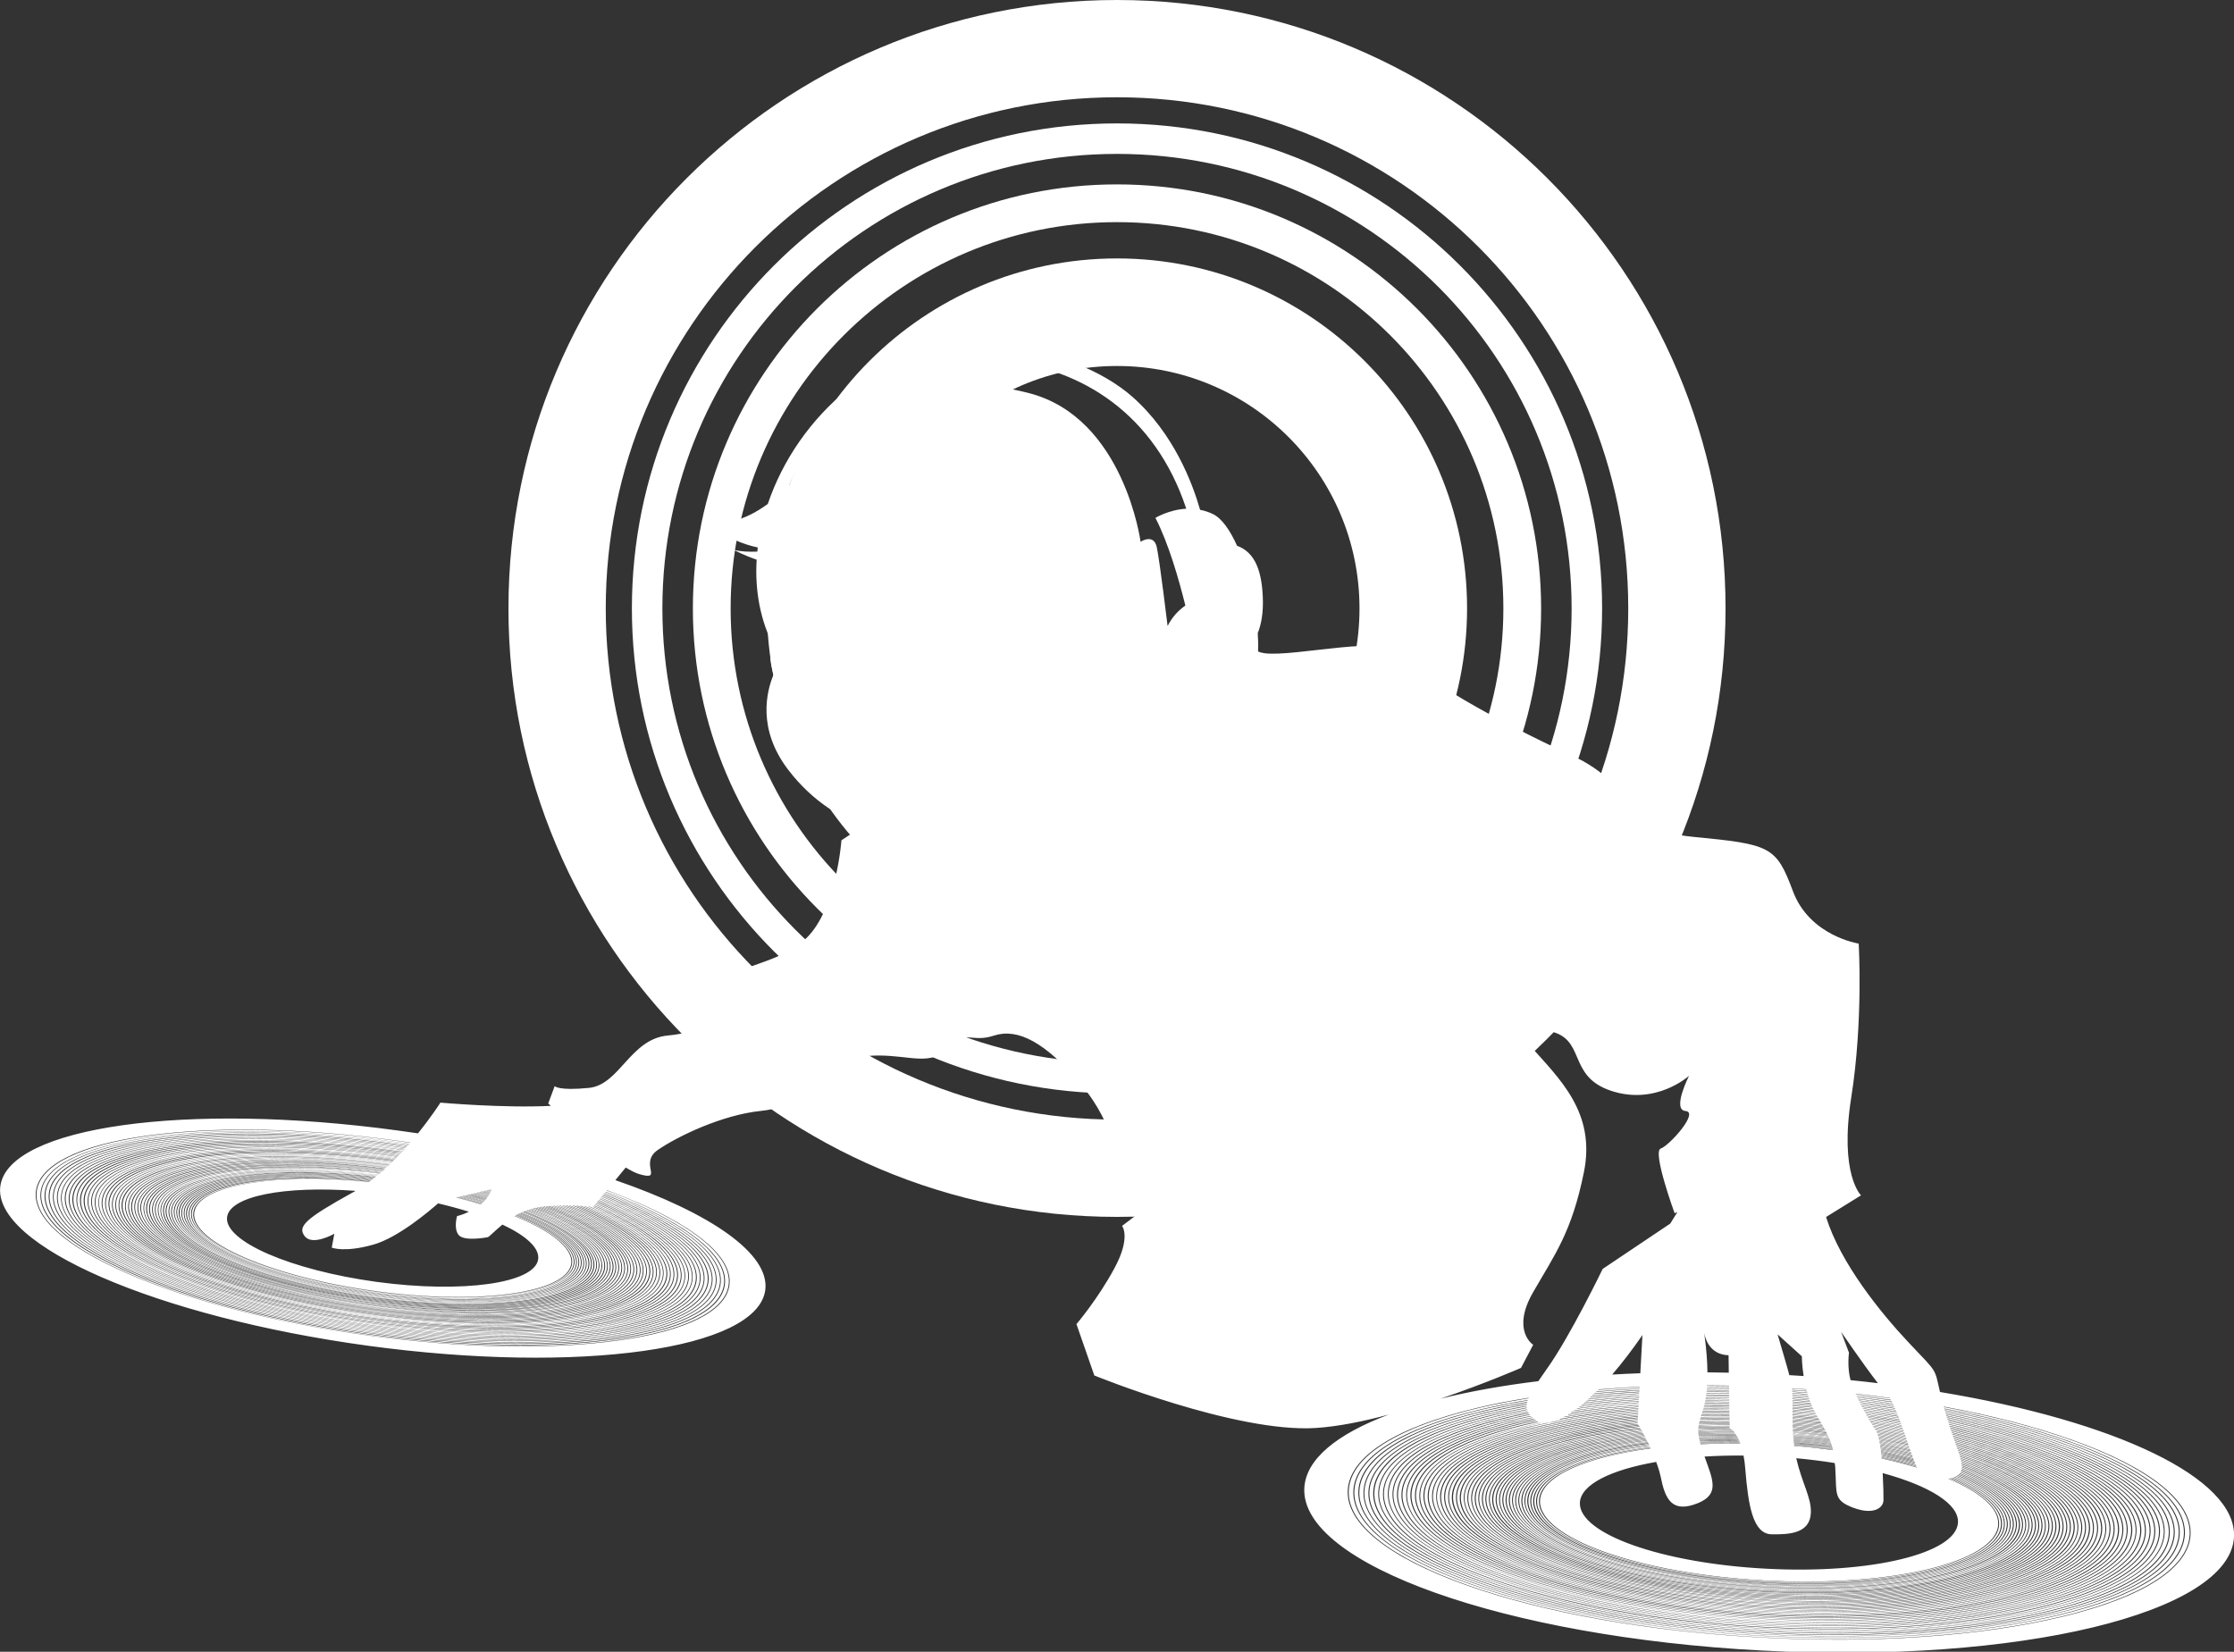 <?xml version="1.0" encoding="utf-8"?>
<!-- Generator: Adobe Illustrator 24.1.3, SVG Export Plug-In . SVG Version: 6.00 Build 0)  -->
<svg version="1.1" xmlns="http://www.w3.org/2000/svg" xmlns:xlink="http://www.w3.org/1999/xlink" x="0px" y="0px"
	 viewBox="0 0 200 147.9" style="enable-background:new 0 0 200 147.9;" xml:space="preserve">
<rect x="0" y="0" width="200" height="147.9" fill="#333333" stroke="none"/>
<style type="text/css">
	.st0{fill:#FFFFFF;}
</style>
<g id="CIRCLE">
	<g>
		<path class="st0" d="M100,0C69.91,0,45.52,24.39,45.52,54.48s24.39,54.48,54.48,54.48s54.48-24.39,54.48-54.48S130.09,0,100,0z
			 M100,100.25c-25.28,0-45.77-20.49-45.77-45.77S74.72,8.71,100,8.71s45.77,20.49,45.77,45.77S125.28,100.25,100,100.25z"/>
		<path class="st0" d="M100,11.05c-23.98,0-43.43,19.44-43.43,43.43c0,23.98,19.44,43.43,43.43,43.43
			c23.98,0,43.43-19.44,43.43-43.43C143.43,30.49,123.98,11.05,100,11.05z M100,95.18c-22.48,0-40.7-18.22-40.7-40.7
			s18.22-40.7,40.7-40.7s40.7,18.22,40.7,40.7S122.48,95.18,100,95.18z"/>
		<path class="st0" d="M100,16.51c-20.97,0-37.97,17-37.97,37.97s17,37.97,37.97,37.97c20.97,0,37.97-17,37.97-37.97
			S120.97,16.51,100,16.51z M100,89.07c-19.1,0-34.59-15.48-34.59-34.59S80.9,19.89,100,19.89s34.59,15.48,34.59,34.59
			S119.1,89.07,100,89.07z"/>
		<path class="st0" d="M100,23.14c-17.31,0-31.34,14.03-31.34,31.34S82.69,85.81,100,85.81c17.31,0,31.34-14.03,31.34-31.34
			S117.31,23.14,100,23.14z M100,76.19c-11.99,0-21.71-9.72-21.71-21.71S88.01,32.77,100,32.77c11.99,0,21.71,9.72,21.71,21.71
			S111.99,76.19,100,76.19z"/>
	</g>
</g>
<g id="DJ">
	<path class="st0" d="M173.68,124.64c-0.51-2.19-0.19-1.66-2.78-4.4c-2.57-2.73-6.14-7.16-7.42-11.27l3.13-1.94
		c0,0-1.96-1.86-0.88-8.74c1.09-6.88,0.67-13.8,0.67-13.8s-4.39-0.67-5.89-4.7c-1.5-4.03-2.02-4.19-8.94-4.86
		c-6.93-0.67-4.39-4.34-10.96-7.34c-6.57-3-13.86-7.14-15.05-9c-1.19-1.86-9.62,0.26-12.36-0.1c-0.21-0.03-0.4-0.08-0.57-0.16
		c0.02-0.52,0.01-1.06-0.03-1.64c0.31-0.77,0.52-1.83,0.45-3.28c-0.12-2.75-0.95-4.05-2.3-4.54c-0.63-1.4-1.37-2.46-2.16-2.84
		c-0.39-0.19-0.77-0.31-1.15-0.38c-0.68-2.38-2.36-6.85-6.06-10.12c-5.27-4.65-17.45-7.13-25.44-0.7c-3.38,2.72-5.89,6.4-7.2,10.29
		c-2.1,1.54-4.01,1.98-5.9,1.47c0,0,2.25,1.86,5,2.43c-0.02,0.12-0.03,0.25-0.04,0.37c-0.69,0.03-1.47,0.01-2.12-0.16
		c0,0,0.92,0.5,2.06,0.88c-0.17,2.77,0.32,5.48,1.59,7.89c-0.07,0.07-0.14,0.14-0.21,0.22c-0.25,0.28-0.18,1.09,0.13,2.19
		c-0.63,1.51-1.47,4.87,1.31,8.51c2.28,2.99,4.96,4.39,6.72,5.03l-1.95,1.29c0,0-0.43,6.13-3.14,8.76s-7.37,2.4-8.61,4.92
		c-1.24,2.52-0.43,3.49-3.8,3.8c-3.37,0.31-4.3,4.42-7.06,4.69c-2.75,0.27-3.06-0.16-3.06-0.16l-0.58,1.55c0,0,0.08,0.08,0.23,0.22
		c-4.27,0.21-9.88-0.29-9.88-0.29s-0.77,1.21-2.01,2.75c-0.61-0.09-1.22-0.18-1.84-0.26c-18.91-2.57-34.82-0.34-35.55,4.98
		c-0.72,5.32,14.02,11.72,32.93,14.3c18.91,2.57,34.82,0.34,35.55-4.98c0.44-3.25-4.89-6.91-13.42-9.85l0.93-1.13
		c0.46,0.28,0.88,0.49,1.21,0.59c2.25,0.66-0.08-0.97,1.67-2.17c1.74-1.2,5.74-3.14,9.23-3.49c3.49-0.35,0.39-1.78,4.92-2.87
		c4.54-1.09,2.64-2.09,5.58-2.09c2.95,0,4.65,0.97,6.36-0.7c1.71-1.67,1.9-0.4,4.02-1.09c2.12-0.68,4.6,0.61,7.81,4.43
		c3.21,3.83,2.61,6.7,4.73,7.21c2.12,0.52-1.53,0.83,0.03,1.89c1.55,1.06-1.21,0.83,0.03,2.64l-1.16,0.88c0,0,0.83,0.98-0.67,3.77
		c-1.5,2.79-3.41,5.02-3.41,5.02l1.6,4.6c0,0,12.67,5.17,19.85,4.7c1.98-0.13,4.25-0.59,6.51-1.2c-4.64,1.74-7.42,3.99-7.56,6.57
		c-0.36,6.83,17.98,13.35,40.96,14.56c22.98,1.21,41.91-3.34,42.27-10.16C200.27,132.34,189.32,127.23,173.68,124.64z M57.05,107.66
		c5.64,2.45,8.57,5.08,8.25,7.42c-0.32,2.33-3.84,4.09-9.93,4.94s-14,0.7-22.3-0.43c-8.29-1.13-15.96-3.1-21.6-5.54
		c-5.64-2.45-8.57-5.08-8.25-7.42c0.32-2.33,3.84-4.09,9.93-4.94c6.09-0.85,14-0.7,22.3,0.43c0.43,0.06,0.85,0.12,1.28,0.18
		c-0.01,0.01-0.01,0.01-0.02,0.02c-0.42-0.06-0.84-0.12-1.27-0.18c-17.07-2.32-31.5-0.3-32.15,4.51S16,117.25,33.08,119.57
		c17.07,2.32,31.5,0.3,32.15-4.51c0.38-2.78-3.92-5.89-10.92-8.47l0.02-0.02C55.28,106.93,56.19,107.29,57.05,107.66z M41.05,110.57
		c0.47,0.59,2.35,0.26,2.61,0.21c0.14-0.03,0.61-0.55,1.32-1.13c2.12,0.99,3.34,2.1,3.2,3.1c-0.29,2.16-6.77,3.07-14.46,2.03
		c-7.69-1.05-13.68-3.65-13.39-5.81c0.26-1.88,5.17-2.81,11.5-2.34c-0.08,0.05-0.16,0.1-0.25,0.14c-4.24,2.35-4.99,3.05-4.29,3.93
		c0.7,0.88,2.64-0.23,2.64-0.23l-0.23,1.24c0,0,1.09,0.47,3.7-0.26c2.21-0.61,5.01-2.99,5.82-3.7c0.98,0.23,1.9,0.48,2.76,0.75
		c-0.58,0.28-1.06,0.39-1.06,0.39S40.59,109.97,41.05,110.57z M32.97,105.87c-8.43-0.87-15.25,0.25-15.58,2.69
		c-0.36,2.62,6.92,5.78,16.23,7.05c9.3,1.27,17.16,0.16,17.52-2.45c0.19-1.39-1.78-2.94-5.06-4.27c0.01-0.01,0.02-0.01,0.03-0.02
		c3.31,1.34,5.3,2.9,5.1,4.3c-0.36,2.63-8.25,3.74-17.6,2.47c-9.34-1.27-16.66-4.45-16.3-7.08c0.33-2.45,7.2-3.58,15.68-2.69
		C32.99,105.86,32.98,105.87,32.97,105.87z M43.05,107.83c-0.71-0.21-1.45-0.42-2.22-0.61l0.05-0.01c0.76,0.19,1.5,0.39,2.2,0.6
		C43.07,107.82,43.06,107.82,43.05,107.83z M33.05,105.82c-8.58-0.9-15.53,0.24-15.87,2.71c-0.36,2.65,7.01,5.85,16.43,7.13
		s17.38,0.17,17.74-2.49c0.19-1.42-1.83-2.99-5.19-4.35c0.01-0.01,0.02-0.01,0.03-0.02c3.39,1.36,5.42,2.95,5.23,4.37
		c-0.36,2.66-8.35,3.78-17.81,2.5c-9.46-1.29-16.86-4.5-16.5-7.16c0.34-2.49,7.33-3.63,15.96-2.72
		C33.06,105.81,33.05,105.82,33.05,105.82z M43.11,107.78c-0.69-0.21-1.4-0.4-2.15-0.59l0.05-0.01c0.74,0.18,1.45,0.38,2.12,0.58
		C43.13,107.76,43.12,107.77,43.11,107.78z M33.12,105.77c-8.73-0.93-15.81,0.22-16.15,2.74c-0.37,2.69,7.1,5.92,16.63,7.22
		c9.54,1.3,17.59,0.17,17.96-2.52c0.2-1.44-1.87-3.05-5.31-4.43c0.01-0.01,0.02-0.01,0.03-0.02c3.46,1.38,5.55,3,5.35,4.45
		c-0.37,2.7-8.46,3.83-18.03,2.53c-9.58-1.3-17.07-4.56-16.7-7.25c0.34-2.53,7.47-3.68,16.25-2.74
		C33.14,105.76,33.13,105.76,33.12,105.77z M43.17,107.72c-0.66-0.2-1.36-0.39-2.07-0.56l0.05-0.01c0.71,0.18,1.39,0.36,2.05,0.56
		C43.19,107.71,43.18,107.72,43.17,107.72z M33.19,105.71c-8.88-0.96-16.09,0.21-16.44,2.76c-0.37,2.72,7.18,6,16.84,7.31
		c9.66,1.31,17.81,0.17,18.18-2.55c0.2-1.47-1.92-3.1-5.44-4.5c0.01-0.01,0.02-0.01,0.03-0.02c3.54,1.41,5.68,3.05,5.48,4.53
		c-0.37,2.73-8.56,3.88-18.26,2.56c-9.7-1.32-17.28-4.61-16.91-7.34c0.35-2.57,7.61-3.73,16.54-2.77
		C33.21,105.7,33.2,105.71,33.19,105.71z M43.23,107.67c-0.64-0.19-1.3-0.37-1.99-0.54l0.05-0.01c0.68,0.17,1.34,0.35,1.96,0.53
		C43.25,107.66,43.24,107.66,43.23,107.67z M33.26,105.66c-9.02-0.98-16.37,0.19-16.73,2.78c-0.37,2.75,7.27,6.07,17.05,7.4
		c9.78,1.33,18.03,0.17,18.41-2.58c0.2-1.5-1.97-3.16-5.56-4.58c0.01-0.01,0.02-0.01,0.03-0.02c3.62,1.43,5.81,3.1,5.6,4.61
		c-0.38,2.76-8.67,3.93-18.48,2.59c-9.82-1.34-17.5-4.67-17.12-7.43c0.35-2.61,7.75-3.79,16.82-2.79
		C33.28,105.65,33.27,105.65,33.26,105.66z M43.29,107.61c-0.61-0.18-1.25-0.35-1.91-0.52l0.05-0.01c0.65,0.16,1.28,0.33,1.88,0.51
		C43.3,107.6,43.3,107.61,43.29,107.61z M33.33,105.6c-9.17-1.01-16.66,0.18-17.02,2.81c-0.38,2.79,7.37,6.15,17.26,7.5
		c9.9,1.35,18.26,0.17,18.64-2.61c0.21-1.52-2.01-3.22-5.68-4.66c0.01-0.01,0.02-0.01,0.03-0.02c3.7,1.45,5.93,3.15,5.72,4.69
		c-0.38,2.8-8.78,3.97-18.71,2.62c-9.94-1.35-17.71-4.73-17.33-7.53c0.36-2.65,7.89-3.84,17.11-2.82
		C33.35,105.59,33.34,105.6,33.33,105.6z M43.35,107.56c-0.59-0.17-1.2-0.34-1.82-0.49l0.05-0.01c0.62,0.16,1.22,0.32,1.79,0.49
		C43.36,107.54,43.35,107.55,43.35,107.56z M33.4,105.55c-9.33-1.04-16.95,0.16-17.31,2.84c-0.38,2.82,7.46,6.23,17.48,7.59
		c10.02,1.36,18.49,0.18,18.87-2.64c0.21-1.55-2.06-3.27-5.81-4.74c0.01-0.01,0.02-0.01,0.03-0.02c3.77,1.47,6.06,3.21,5.85,4.76
		c-0.39,2.83-8.88,4.02-18.95,2.65c-10.06-1.37-17.93-4.79-17.55-7.62c0.37-2.69,8.03-3.9,17.41-2.84
		C33.42,105.54,33.41,105.54,33.4,105.55z M43.4,107.5c-0.56-0.16-1.14-0.32-1.73-0.47l0.05-0.01c0.58,0.15,1.15,0.3,1.7,0.46
		C43.41,107.49,43.41,107.49,43.4,107.5z M33.48,105.49c-9.48-1.07-17.24,0.15-17.61,2.86c-0.39,2.86,7.55,6.3,17.7,7.68
		c10.15,1.38,18.72,0.18,19.1-2.68c0.21-1.58-2.11-3.33-5.93-4.82c0.01-0.01,0.02-0.01,0.04-0.01c3.85,1.5,6.19,3.26,5.97,4.84
		c-0.39,2.87-8.99,4.07-19.18,2.69c-10.19-1.39-18.16-4.85-17.77-7.71c0.37-2.73,8.18-3.95,17.71-2.87
		C33.49,105.48,33.48,105.49,33.48,105.49z M43.45,107.44c-0.53-0.15-1.08-0.3-1.64-0.45l0.05-0.01c0.55,0.14,1.09,0.29,1.61,0.44
		C43.46,107.43,43.46,107.43,43.45,107.44z M33.55,105.43c-9.64-1.1-17.54,0.13-17.91,2.89c-0.39,2.89,7.64,6.38,17.92,7.78
		c10.27,1.4,18.95,0.18,19.34-2.71c0.22-1.6-2.15-3.38-6.05-4.9c0.01-0.01,0.02-0.01,0.04-0.02c3.92,1.52,6.31,3.31,6.09,4.92
		c-0.39,2.9-9.11,4.12-19.42,2.72c-10.31-1.4-18.38-4.91-17.99-7.81c0.38-2.77,8.32-4.01,18.01-2.9
		C33.56,105.42,33.56,105.43,33.55,105.43z M43.51,107.38c-0.5-0.14-1.01-0.28-1.54-0.42l0.05-0.01c0.52,0.13,1.02,0.27,1.51,0.41
		C43.52,107.36,43.51,107.37,43.51,107.38z M33.62,105.38c-9.79-1.13-17.84,0.12-18.22,2.91c-0.4,2.93,7.74,6.46,18.14,7.88
		c10.4,1.41,19.18,0.18,19.58-2.74c0.22-1.63-2.19-3.44-6.17-4.97c0.01,0,0.02-0.01,0.04-0.01c4,1.54,6.43,3.36,6.21,5
		c-0.4,2.94-9.22,4.17-19.66,2.75c-10.44-1.42-18.61-4.97-18.21-7.91c0.38-2.81,8.47-4.06,18.31-2.92
		C33.63,105.36,33.63,105.37,33.62,105.38z M43.55,107.32c-0.47-0.13-0.95-0.27-1.44-0.39l0.05-0.01c0.48,0.12,0.95,0.25,1.41,0.38
		C43.57,107.3,43.56,107.31,43.55,107.32z M33.69,105.32c-9.95-1.16-18.14,0.1-18.52,2.94c-0.4,2.96,7.83,6.54,18.36,7.97
		c10.53,1.43,19.42,0.19,19.83-2.78c0.22-1.65-2.24-3.5-6.29-5.05c0.01,0,0.03-0.01,0.04-0.01c4.07,1.56,6.55,3.42,6.32,5.08
		c-0.4,2.98-9.33,4.23-19.9,2.79c-10.57-1.44-18.84-5.03-18.43-8c0.39-2.85,8.62-4.12,18.62-2.95
		C33.71,105.3,33.7,105.31,33.69,105.32z M43.6,107.25c-0.44-0.12-0.88-0.25-1.34-0.36l0.05-0.01c0.45,0.11,0.88,0.23,1.31,0.35
		C43.61,107.24,43.61,107.25,43.6,107.25z M33.76,105.26c-10.11-1.19-18.44,0.09-18.84,2.97c-0.41,3,7.93,6.62,18.59,8.07
		c10.66,1.45,19.67,0.19,20.07-2.81c0.23-1.68-2.28-3.55-6.4-5.13c0.01-0.01,0.03-0.01,0.04-0.01c0.44,0.17,0.86,0.34,1.27,0.52
		c3.52,1.53,5.36,3.18,5.16,4.64c-0.2,1.46-2.4,2.56-6.21,3.09c-3.81,0.53-8.76,0.44-13.94-0.27c-10.7-1.46-19.07-5.09-18.66-8.1
		c0.39-2.9,8.77-4.18,18.93-2.98C33.78,105.24,33.77,105.25,33.76,105.26z M43.65,107.19c-0.4-0.11-0.81-0.23-1.23-0.33l0.05-0.01
		c0.41,0.1,0.8,0.21,1.19,0.32C43.66,107.17,43.66,107.18,43.65,107.19z M33.84,105.2c-10.27-1.22-18.75,0.07-19.15,3
		c-0.41,3.04,8.03,6.71,18.82,8.17c10.79,1.47,19.91,0.19,20.32-2.85c0.23-1.7-2.32-3.6-6.51-5.2c0.01,0,0.03-0.01,0.04-0.01
		c0.46,0.17,0.9,0.35,1.32,0.54c3.57,1.55,5.42,3.22,5.22,4.69c-0.2,1.48-2.43,2.59-6.29,3.13c-3.85,0.54-8.86,0.44-14.11-0.27
		c-5.25-0.71-10.1-1.96-13.67-3.51c-3.57-1.55-5.42-3.22-5.22-4.69c0.2-1.48,2.43-2.59,6.29-3.13c3.57-0.5,8.13-0.45,12.96,0.12
		C33.85,105.18,33.84,105.19,33.84,105.2z M43.7,107.12c-0.37-0.1-0.74-0.21-1.12-0.3l0.05-0.01c0.37,0.1,0.73,0.19,1.09,0.29
		C43.71,107.11,43.7,107.11,43.7,107.12z M33.91,105.13c-10.44-1.25-19.06,0.05-19.47,3.03c-0.42,3.08,8.13,6.79,19.06,8.28
		c10.93,1.49,20.16,0.19,20.58-2.88c0.24-1.73-2.36-3.66-6.62-5.28c0,0,0.01,0,0.01,0c0.01,0,0.03-0.01,0.04-0.01
		c0.47,0.18,0.93,0.36,1.36,0.55c3.61,1.57,5.49,3.26,5.29,4.75c-0.2,1.5-2.46,2.62-6.36,3.17c-3.9,0.55-8.97,0.45-14.29-0.27
		c-5.31-0.72-10.23-1.98-13.84-3.55c-3.61-1.57-5.49-3.26-5.29-4.75c0.2-1.5,2.46-2.62,6.36-3.17c3.63-0.51,8.28-0.46,13.19,0.13
		C33.92,105.12,33.92,105.13,33.91,105.13z M43.74,107.05c-0.33-0.09-0.67-0.18-1.01-0.27l0.05-0.01c0.33,0.09,0.65,0.17,0.97,0.26
		C43.75,107.04,43.74,107.05,43.74,107.05z M33.98,105.07c-10.6-1.29-19.37,0.04-19.78,3.05c-0.42,3.11,8.23,6.87,19.3,8.38
		c11.06,1.51,20.41,0.2,20.83-2.92c0.24-1.75-2.4-3.71-6.72-5.35c0.02,0,0.03-0.01,0.05-0.01c0.48,0.18,0.95,0.37,1.39,0.57
		c3.66,1.59,5.56,3.3,5.35,4.81c-0.21,1.51-2.49,2.65-6.44,3.21c-3.95,0.55-9.09,0.46-14.46-0.28s-10.36-2.01-14.01-3.6
		c-3.66-1.59-5.56-3.3-5.35-4.81c0.21-1.51,2.49-2.65,6.44-3.21c3.7-0.52,8.43-0.46,13.43,0.14C34,105.06,33.99,105.07,33.98,105.07
		z M43.78,106.98c-0.29-0.08-0.59-0.16-0.89-0.24l0.05-0.01c0.29,0.08,0.57,0.15,0.85,0.23C43.79,106.97,43.78,106.98,43.78,106.98z
		 M34.06,105.01c-10.77-1.32-19.69,0.02-20.11,3.08c-0.43,3.15,8.33,6.96,19.54,8.48c11.2,1.52,20.66,0.2,21.09-2.96
		c0.24-1.78-2.43-3.76-6.82-5.43c0.02,0,0.03-0.01,0.05-0.01c0.49,0.19,0.97,0.38,1.42,0.58c3.7,1.61,5.63,3.34,5.42,4.87
		c-0.21,1.53-2.53,2.69-6.52,3.25s-9.2,0.46-14.64-0.28c-5.45-0.74-10.48-2.03-14.19-3.64c-3.7-1.61-5.63-3.34-5.42-4.87
		c0.21-1.53,2.53-2.69,6.52-3.25c3.76-0.53,8.59-0.47,13.68,0.16C34.07,105,34.06,105,34.06,105.01z M43.82,106.91
		c-0.25-0.07-0.51-0.14-0.77-0.21l0.05-0.01c0.25,0.06,0.49,0.13,0.73,0.2C43.83,106.9,43.82,106.91,43.82,106.91z M34.13,104.95
		c-10.93-1.35-20.01,0.01-20.43,3.11c-0.43,3.19,8.44,7.05,19.78,8.59c11.34,1.54,20.92,0.2,21.35-2.99c0.24-1.8-2.47-3.81-6.91-5.5
		c0.02,0,0.04-0.01,0.06-0.01c0.5,0.19,0.98,0.39,1.44,0.59c3.75,1.63,5.7,3.38,5.49,4.93c-0.21,1.55-2.56,2.72-6.6,3.29
		c-4.05,0.57-9.31,0.47-14.83-0.28c-5.51-0.75-10.61-2.06-14.36-3.69c-3.75-1.63-5.7-3.38-5.49-4.93c0.21-1.55,2.56-2.72,6.6-3.29
		c3.83-0.54,8.74-0.47,13.92,0.17C34.14,104.93,34.14,104.94,34.13,104.95z M43.86,106.84c-0.21-0.06-0.43-0.12-0.65-0.17l0.05-0.01
		c0.2,0.05,0.41,0.11,0.61,0.16C43.86,106.83,43.86,106.83,43.86,106.84z M34.2,104.88c-11.1-1.38-20.33-0.01-20.76,3.14
		c-0.44,3.23,8.54,7.13,20.02,8.69c11.48,1.56,21.18,0.2,21.62-3.03c0.25-1.82-2.5-3.86-7-5.56c0.02,0,0.04-0.01,0.06-0.01
		c0.51,0.19,0.99,0.39,1.46,0.59c3.8,1.65,5.77,3.42,5.55,4.99c-0.21,1.57-2.59,2.75-6.69,3.33c-4.1,0.57-9.43,0.47-15.01-0.29
		c-5.58-0.76-10.75-2.08-14.54-3.73c-3.8-1.65-5.77-3.42-5.55-4.99c0.21-1.57,2.59-2.75,6.69-3.33c3.89-0.55,8.9-0.48,14.17,0.18
		C34.22,104.87,34.21,104.88,34.2,104.88z M43.89,106.77c-0.17-0.05-0.34-0.09-0.52-0.14l0.05-0.01c0.16,0.04,0.32,0.08,0.48,0.13
		C43.9,106.75,43.89,106.76,43.89,106.77z M34.28,104.82c-11.27-1.41-20.66-0.03-21.1,3.17c-0.45,3.27,8.65,7.22,20.27,8.8
		c11.62,1.58,21.44,0.21,21.89-3.07c0.25-1.84-2.53-3.9-7.08-5.63c0.02,0,0.04-0.01,0.06-0.01c0.51,0.19,1,0.39,1.47,0.6
		c3.84,1.67,5.84,3.46,5.62,5.05c-0.22,1.59-2.62,2.79-6.77,3.37c-4.15,0.58-9.54,0.48-15.2-0.29c-5.65-0.77-10.88-2.11-14.72-3.78
		c-3.84-1.67-5.84-3.46-5.62-5.05c0.22-1.59,2.62-2.79,6.77-3.37c3.96-0.55,9.05-0.48,14.42,0.19
		C34.29,104.81,34.28,104.81,34.28,104.82z M43.92,106.69c-0.13-0.03-0.25-0.07-0.38-0.1l0.05-0.01c0.11,0.03,0.23,0.06,0.34,0.09
		C43.93,106.68,43.93,106.69,43.92,106.69z M34.35,104.75c-11.45-1.45-20.99-0.04-21.43,3.2c-0.45,3.31,8.76,7.31,20.53,8.91
		c11.77,1.6,21.71,0.21,22.16-3.11c0.25-1.86-2.55-3.95-7.15-5.69c0.02,0,0.04-0.01,0.06-0.01c0.51,0.19,1,0.39,1.47,0.6
		c3.89,1.69,5.91,3.51,5.69,5.12c-0.22,1.61-2.65,2.82-6.85,3.41c-4.2,0.59-9.66,0.48-15.38-0.29c-5.72-0.78-11.01-2.14-14.9-3.83
		c-3.89-1.69-5.91-3.51-5.69-5.12c0.22-1.61,2.65-2.82,6.85-3.41c4.02-0.56,9.21-0.49,14.67,0.2
		C34.36,104.74,34.36,104.75,34.35,104.75z M43.95,106.62c-0.08-0.02-0.16-0.04-0.25-0.07l0.05-0.01c0.07,0.02,0.14,0.04,0.2,0.05
		C43.96,106.6,43.96,106.61,43.95,106.62z M34.42,104.68c-11.62-1.48-21.32-0.06-21.77,3.23c-0.46,3.35,8.87,7.4,20.78,9.02
		c11.92,1.62,21.98,0.21,22.44-3.14c0.26-1.88-2.57-3.99-7.21-5.76c0.02,0,0.04-0.01,0.06-0.01c0.51,0.19,0.99,0.39,1.46,0.59
		c3.94,1.71,5.99,3.55,5.76,5.18c-0.22,1.63-2.69,2.86-6.94,3.45c-4.25,0.6-9.78,0.49-15.57-0.3c-5.79-0.79-11.15-2.16-15.09-3.87
		c-3.94-1.71-5.99-3.55-5.76-5.18c0.22-1.63,2.69-2.86,6.94-3.45c4.09-0.57,9.37-0.5,14.92,0.21
		C34.44,104.67,34.43,104.68,34.42,104.68z M43.98,106.54c-0.03-0.01-0.07-0.02-0.1-0.03l0.05-0.01c0.02,0.01,0.04,0.01,0.06,0.02
		C43.99,106.53,43.98,106.53,43.98,106.54z M34.5,104.62c-11.8-1.51-21.66-0.08-22.11,3.26c-0.46,3.4,8.98,7.49,21.04,9.14
		c12.06,1.64,22.25,0.21,22.72-3.18c0.26-1.9-2.59-4.03-7.27-5.82c0.02,0,0.04,0,0.06-0.01c0.5,0.19,0.98,0.39,1.45,0.59
		c3.99,1.73,6.06,3.59,5.83,5.24c-0.22,1.65-2.72,2.89-7.02,3.5c-4.3,0.6-9.9,0.5-15.77-0.3c-5.86-0.8-11.29-2.19-15.28-3.92
		c-3.99-1.73-6.06-3.59-5.83-5.24c0.22-1.65,2.72-2.89,7.02-3.5c4.16-0.58,9.53-0.5,15.18,0.23
		C34.51,104.61,34.5,104.61,34.5,104.62z M34.57,104.55c-11.98-1.55-22-0.09-22.46,3.29c-0.47,3.44,9.09,7.59,21.3,9.25
		c12.21,1.66,22.53,0.22,23-3.22c0.26-1.92-2.61-4.07-7.33-5.87c0.02,0,0.04,0,0.07-0.01c0.49,0.19,0.97,0.38,1.42,0.58
		c4.04,1.75,6.13,3.64,5.91,5.31c-0.23,1.67-2.75,2.93-7.11,3.54c-4.36,0.61-10.03,0.5-15.96-0.31c-5.94-0.81-11.43-2.22-15.46-3.97
		c-4.04-1.75-6.13-3.64-5.91-5.31c0.23-1.67,2.75-2.93,7.11-3.54c4.23-0.59,9.7-0.51,15.44,0.24
		C34.59,104.54,34.58,104.54,34.57,104.55z M34.65,104.48c-12.16-1.58-22.34-0.11-22.81,3.33c-0.47,3.48,9.2,7.68,21.57,9.36
		c12.37,1.68,22.81,0.22,23.28-3.26c0.26-1.94-2.62-4.1-7.37-5.93c0.02,0,0.05,0,0.07,0c0.48,0.19,0.95,0.37,1.39,0.57
		c4.09,1.77,6.21,3.68,5.98,5.38c-0.23,1.69-2.79,2.96-7.2,3.58c-4.41,0.62-10.15,0.51-16.16-0.31c-6.01-0.82-11.57-2.24-15.66-4.02
		c-4.09-1.77-6.21-3.68-5.98-5.38c0.23-1.69,2.79-2.96,7.2-3.58c4.3-0.6,9.86-0.51,15.7,0.25
		C34.66,104.47,34.65,104.47,34.65,104.48z M34.72,104.41c-12.34-1.62-22.69-0.13-23.16,3.36c-0.48,3.52,9.32,7.78,21.84,9.48
		c12.52,1.7,23.1,0.22,23.57-3.3c0.27-1.96-2.63-4.14-7.41-5.98c0.02,0,0.05,0,0.07,0c0.47,0.18,0.92,0.36,1.36,0.55
		c4.14,1.8,6.29,3.73,6.05,5.44c-0.23,1.71-2.82,3-7.29,3.63c-4.47,0.63-10.28,0.51-16.36-0.31c-6.08-0.83-11.71-2.27-15.85-4.07
		c-4.14-1.8-6.29-3.73-6.05-5.44c0.23-1.71,2.82-3,7.29-3.63c4.37-0.61,10.03-0.52,15.97,0.26C34.73,104.4,34.73,104.4,34.72,104.41
		z M34.8,104.34c-12.52-1.65-23.04-0.15-23.52,3.39c-0.49,3.57,9.43,7.87,22.11,9.6c12.68,1.72,23.38,0.22,23.87-3.34
		c0.27-1.97-2.64-4.17-7.44-6.03c0.02,0,0.05,0,0.07,0c0.45,0.17,0.89,0.35,1.31,0.53c4.19,1.82,6.37,3.78,6.13,5.51
		c-0.24,1.73-2.86,3.04-7.38,3.67c-4.52,0.63-10.41,0.52-16.56-0.32c-6.16-0.84-11.86-2.3-16.05-4.12
		c-4.19-1.82-6.37-3.78-6.13-5.51c0.24-1.73,2.86-3.04,7.38-3.67c4.44-0.62,10.2-0.52,16.23,0.27
		C34.81,104.33,34.8,104.33,34.8,104.34z M34.87,104.27c-12.71-1.69-23.4-0.16-23.88,3.42c-0.49,3.61,9.55,7.97,22.38,9.72
		c12.83,1.75,23.67,0.23,24.16-3.39c0.27-1.99-2.65-4.2-7.46-6.08c0.02,0,0.05,0,0.07,0c0.43,0.17,0.85,0.34,1.25,0.51
		c4.24,1.84,6.44,3.82,6.21,5.58c-0.24,1.76-2.89,3.08-7.47,3.72c-4.58,0.64-10.53,0.53-16.77-0.32
		c-6.24-0.85-12.01-2.33-16.25-4.17c-4.24-1.84-6.44-3.82-6.21-5.58c0.24-1.76,2.89-3.08,7.47-3.72c4.51-0.63,10.37-0.53,16.5,0.29
		C34.89,104.25,34.88,104.26,34.87,104.27z M34.95,104.19c-12.9-1.72-23.76-0.18-24.25,3.46c-0.5,3.66,9.67,8.07,22.66,9.84
		c12.99,1.77,23.97,0.23,24.47-3.43c0.27-2-2.65-4.23-7.47-6.12c0.03,0,0.05,0,0.08,0c0.4,0.16,0.8,0.32,1.18,0.49
		c4.29,1.86,6.52,3.87,6.28,5.65c-0.24,1.78-2.93,3.11-7.56,3.76c-4.64,0.65-10.66,0.53-16.98-0.32
		c-6.31-0.86-12.15-2.36-16.45-4.22c-4.29-1.86-6.52-3.87-6.28-5.65c0.24-1.78,2.93-3.11,7.56-3.76c4.59-0.64,10.54-0.54,16.78,0.3
		C34.96,104.18,34.96,104.19,34.95,104.19z M35.03,104.12c-13.09-1.76-24.12-0.2-24.62,3.49c-0.5,3.7,9.79,8.17,22.94,9.96
		c13.15,1.79,24.27,0.23,24.77-3.47c0.27-2.01-2.64-4.25-7.47-6.16c0.03,0,0.05,0,0.08,0c0.38,0.15,0.75,0.3,1.11,0.46
		c4.35,1.89,6.61,3.92,6.36,5.72c-0.24,1.8-2.96,3.15-7.66,3.81c-4.69,0.66-10.8,0.54-17.19-0.33c-6.39-0.87-12.31-2.39-16.65-4.27
		c-4.35-1.89-6.61-3.92-6.36-5.72c0.24-1.8,2.96-3.15,7.66-3.81c4.66-0.65,10.71-0.54,17.05,0.31
		C35.04,104.11,35.03,104.11,35.03,104.12z M35.1,104.04c-13.28-1.79-24.48-0.22-24.99,3.53c-0.51,3.75,9.91,8.27,23.23,10.09
		c13.32,1.81,24.57,0.24,25.08-3.51c0.28-2.02-2.64-4.27-7.47-6.2c0.03,0,0.06,0,0.08,0c0.35,0.14,0.69,0.28,1.02,0.42
		c4.4,1.91,6.69,3.97,6.44,5.79c-0.25,1.82-3,3.19-7.75,3.86c-4.75,0.67-10.93,0.55-17.4-0.33c-6.47-0.88-12.46-2.42-16.86-4.33
		c-4.4-1.91-6.69-3.97-6.44-5.79c0.25-1.82,3-3.19,7.75-3.86c4.73-0.66,10.89-0.55,17.33,0.32
		C35.11,104.03,35.11,104.04,35.1,104.04z M35.18,103.97c-13.47-1.83-24.85-0.23-25.37,3.56c-0.52,3.8,10.03,8.38,23.52,10.21
		c13.48,1.83,24.87,0.24,25.39-3.56c0.28-2.03-2.63-4.29-7.46-6.24c0.03,0,0.06,0,0.09,0c0.31,0.13,0.62,0.25,0.92,0.38
		c4.45,1.93,6.77,4.02,6.52,5.86c-0.25,1.84-3.04,3.23-7.85,3.91c-4.81,0.67-11.07,0.55-17.62-0.34s-12.61-2.45-17.07-4.38
		c-4.45-1.93-6.77-4.02-6.52-5.86c0.25-1.84,3.04-3.23,7.85-3.91c4.81-0.67,11.06-0.55,17.61,0.34
		C35.19,103.96,35.18,103.96,35.18,103.97z M35.21,103.89c-13.65-1.86-25.18-0.24-25.71,3.6c-0.52,3.84,10.16,8.48,23.81,10.34
		s25.18,0.24,25.71-3.6c0.28-2.04-2.61-4.31-7.43-6.27c0.03,0,0.06,0,0.09,0c0.28,0.11,0.55,0.23,0.81,0.34
		c4.51,1.96,6.85,4.07,6.6,5.93c-0.25,1.87-3.08,3.27-7.94,3.95c-4.87,0.68-11.2,0.56-17.84-0.34c-6.63-0.9-12.77-2.48-17.28-4.44
		c-4.51-1.96-6.85-4.07-6.6-5.93c0.25-1.87,3.08-3.27,7.94-3.95c4.87-0.68,11.2-0.56,17.84,0.34c0.02,0,0.04,0.01,0.06,0.01
		c-0.01,0.01-0.01,0.01-0.02,0.02C35.24,103.89,35.23,103.89,35.21,103.89z M35.22,103.8c-13.82-1.88-25.5-0.24-26.03,3.65
		c-0.53,3.89,10.28,8.59,24.11,10.47c13.82,1.88,25.5,0.24,26.03-3.65c0.28-2.05-2.59-4.32-7.4-6.29c0.03,0,0.06,0,0.09,0
		c0.23,0.1,0.47,0.19,0.69,0.29c4.57,1.98,6.94,4.12,6.68,6.01c-0.26,1.89-3.11,3.31-8.04,4c-4.93,0.69-11.34,0.57-18.06-0.35
		c-6.71-0.91-12.93-2.51-17.49-4.49c-4.57-1.98-6.94-4.12-6.68-6.01c0.26-1.89,3.11-3.31,8.04-4c4.93-0.69,11.34-0.57,18.06,0.35
		c0.04,0.01,0.08,0.01,0.13,0.02c-0.01,0.01-0.01,0.01-0.02,0.02C35.3,103.81,35.26,103.8,35.22,103.8z M35.23,103.71
		c-13.99-1.9-25.81-0.25-26.35,3.69c-0.54,3.94,10.41,8.69,24.41,10.6c13.99,1.9,25.81,0.25,26.35-3.69
		c0.28-2.06-2.57-4.33-7.35-6.31c0.03,0,0.06,0,0.09,0.01c0.19,0.08,0.38,0.16,0.57,0.24c4.62,2.01,7.03,4.17,6.77,6.08
		c-0.26,1.91-3.15,3.35-8.14,4.05c-4.99,0.7-11.48,0.58-18.28-0.35c-6.8-0.92-13.09-2.54-17.71-4.55c-4.62-2.01-7.03-4.17-6.76-6.08
		c0.26-1.91,3.15-3.35,8.14-4.05c4.99-0.7,11.48-0.58,18.28,0.35c0.06,0.01,0.13,0.02,0.19,0.03c-0.01,0.01-0.01,0.01-0.02,0.02
		C35.35,103.73,35.29,103.72,35.23,103.71z M35.25,103.62c-14.17-1.93-26.13-0.25-26.68,3.74s10.54,8.8,24.71,10.73
		c14.17,1.93,26.13,0.25,26.68-3.74c0.28-2.06-2.54-4.34-7.29-6.33c0.03,0,0.06,0.01,0.09,0.01c0.14,0.06,0.28,0.12,0.42,0.18
		c4.68,2.03,7.11,4.22,6.85,6.16c-0.26,1.94-3.19,3.39-8.24,4.1c-5.05,0.71-11.63,0.58-18.51-0.35c-6.88-0.94-13.25-2.57-17.93-4.6
		s-7.11-4.22-6.85-6.16c0.26-1.94,3.19-3.39,8.24-4.1c5.05-0.71,11.63-0.58,18.51,0.35c0.09,0.01,0.17,0.02,0.26,0.04
		c-0.01,0.01-0.01,0.01-0.02,0.02C35.41,103.65,35.33,103.63,35.25,103.62z M35.26,103.53c-14.34-1.95-26.46-0.25-27.01,3.78
		c-0.55,4.04,10.67,8.91,25.02,10.86c14.34,1.95,26.46,0.25,27.01-3.78c0.28-2.06-2.51-4.34-7.21-6.34c0.03,0,0.04,0,0.04,0
		l0.01-0.01c0.1,0.04,0.2,0.08,0.3,0.13c4.74,2.06,7.2,4.27,6.93,6.23c-0.27,1.96-3.23,3.44-8.35,4.15
		c-5.12,0.72-11.77,0.59-18.74-0.36c-6.97-0.95-13.41-2.6-18.15-4.66c-4.74-2.06-7.2-4.27-6.93-6.23c0.27-1.96,3.23-3.44,8.35-4.15
		c5.12-0.72,11.77-0.59,18.74,0.36c0.11,0.01,0.22,0.03,0.32,0.05c-0.01,0.01-0.01,0.01-0.02,0.02
		C35.46,103.56,35.36,103.55,35.26,103.53z M35.27,103.44c-14.52-1.98-26.79-0.26-27.34,3.83c-0.56,4.09,10.81,9.02,25.33,11
		c14.52,1.98,26.79,0.26,27.34-3.83c0.29-2.1-2.59-4.43-7.42-6.47l0.02-0.02c0.15,0.06,0.31,0.13,0.46,0.19
		c4.8,2.08,7.29,4.32,7.02,6.31c-0.27,1.99-3.27,3.48-8.45,4.2c-5.18,0.73-11.92,0.6-18.97-0.36c-7.05-0.96-13.58-2.64-18.38-4.72
		c-4.8-2.08-7.29-4.32-7.02-6.31c0.27-1.99,3.27-3.48,8.45-4.2c5.18-0.73,11.92-0.6,18.97,0.36c0.13,0.02,0.26,0.04,0.39,0.06
		c-0.01,0.01-0.01,0.01-0.02,0.02C35.52,103.48,35.4,103.46,35.27,103.44z M35.28,103.35c-14.7-2-27.12-0.26-27.68,3.88
		c-0.56,4.14,10.94,9.13,25.64,11.13c14.7,2,27.12,0.26,27.69-3.88c0.29-2.15-2.68-4.54-7.67-6.61l0.02-0.02
		c0.21,0.09,0.41,0.17,0.61,0.26c4.86,2.11,7.38,4.38,7.11,6.39c-0.27,2.01-3.31,3.52-8.56,4.26c-5.24,0.73-12.06,0.6-19.21-0.37
		c-7.14-0.97-13.75-2.67-18.61-4.78c-4.86-2.11-7.38-4.38-7.11-6.39c0.27-2.01,3.31-3.52,8.55-4.26c5.24-0.73,12.06-0.6,19.21,0.37
		c0.15,0.02,0.3,0.04,0.46,0.07c-0.01,0.01-0.01,0.01-0.02,0.02C35.58,103.39,35.43,103.37,35.28,103.35z M35.3,103.26
		c-14.89-2.02-27.46-0.26-28.03,3.93c-0.57,4.19,11.08,9.25,25.96,11.27c14.89,2.03,27.46,0.26,28.03-3.93
		c0.3-2.2-2.77-4.64-7.92-6.76l0.02-0.02c0.26,0.11,0.52,0.22,0.77,0.32c4.92,2.13,7.47,4.43,7.19,6.47
		c-0.28,2.04-3.35,3.57-8.66,4.31c-5.31,0.74-12.21,0.61-19.44-0.37c-7.23-0.98-13.92-2.7-18.84-4.84c-4.92-2.13-7.47-4.43-7.2-6.47
		c0.28-2.04,3.35-3.57,8.66-4.31c5.31-0.74,12.21-0.61,19.44,0.37c0.17,0.02,0.35,0.05,0.52,0.07c-0.01,0.01-0.01,0.01-0.02,0.02
		C35.64,103.3,35.47,103.28,35.3,103.26z M35.31,103.16c-15.07-2.05-27.8-0.27-28.38,3.98c-0.58,4.24,11.21,9.36,26.28,11.41
		c15.07,2.05,27.8,0.27,28.38-3.98c0.31-2.25-2.87-4.75-8.17-6.9l0.02-0.03c0.32,0.13,0.63,0.26,0.94,0.39
		c4.98,2.16,7.56,4.49,7.28,6.55c-0.28,2.06-3.39,3.61-8.77,4.36c-5.37,0.75-12.37,0.62-19.68-0.38c-7.32-1-14.09-2.73-19.07-4.9
		c-4.98-2.16-7.56-4.49-7.28-6.55c0.28-2.06,3.39-3.61,8.77-4.36c5.37-0.75,12.37-0.62,19.68,0.38c0.2,0.03,0.39,0.06,0.59,0.08
		c-0.01,0.01-0.01,0.01-0.02,0.02C35.69,103.21,35.5,103.19,35.31,103.16z M35.32,103.07c-15.26-2.08-28.15-0.27-28.73,4.03
		c-0.58,4.3,11.35,9.48,26.61,11.55c15.26,2.08,28.15,0.27,28.73-4.03c0.31-2.3-2.97-4.86-8.43-7.05l0.02-0.03
		c0.38,0.15,0.74,0.3,1.1,0.46c5.04,2.19,7.66,4.54,7.37,6.63c-0.28,2.09-3.44,3.66-8.88,4.42c-5.44,0.76-12.52,0.63-19.93-0.38
		c-7.41-1.01-14.27-2.77-19.31-4.96c-5.04-2.19-7.66-4.54-7.37-6.63c0.28-2.09,3.44-3.66,8.88-4.42c5.44-0.76,12.52-0.63,19.93,0.38
		c0.22,0.03,0.44,0.06,0.66,0.09c-0.01,0.01-0.01,0.01-0.02,0.02C35.75,103.12,35.54,103.09,35.32,103.07z M35.34,102.97
		c-15.45-2.1-28.5-0.27-29.09,4.08c-0.59,4.35,11.49,9.6,26.94,11.7c15.45,2.1,28.5,0.27,29.09-4.08c0.32-2.35-3.07-4.96-8.68-7.2
		l0.02-0.02c0.43,0.17,0.86,0.35,1.27,0.53c5.1,2.22,7.75,4.6,7.47,6.71c-0.29,2.11-3.48,3.7-8.99,4.47
		c-5.51,0.77-12.67,0.63-20.18-0.39c-7.5-1.02-14.44-2.8-19.55-5.02c-5.1-2.22-7.75-4.6-7.47-6.71c0.29-2.11,3.48-3.7,8.99-4.47
		c5.51-0.77,12.67-0.63,20.18,0.39c0.24,0.03,0.48,0.07,0.72,0.1c0,0.01-0.01,0.01-0.01,0.02C35.81,103.03,35.57,103,35.34,102.97z
		 M35.35,102.87C19.71,100.74,6.5,102.59,5.9,107c-0.6,4.4,11.64,9.72,27.28,11.84c15.64,2.13,28.85,0.28,29.45-4.13
		c0.33-2.4-3.17-5.07-8.95-7.35l0.02-0.02c0.49,0.19,0.98,0.39,1.44,0.59c5.17,2.24,7.85,4.66,7.56,6.79
		c-0.29,2.14-3.52,3.75-9.1,4.53c-5.58,0.78-12.83,0.64-20.43-0.39s-14.62-2.84-19.79-5.08c-5.17-2.24-7.85-4.66-7.56-6.79
		c0.29-2.14,3.52-3.75,9.1-4.53c5.58-0.78,12.83-0.64,20.43,0.39c0.27,0.04,0.53,0.08,0.79,0.11c0,0.01-0.01,0.01-0.02,0.02
		C35.87,102.94,35.61,102.91,35.35,102.87z M35.36,102.77c-15.83-2.15-29.21-0.28-29.82,4.18c-0.61,4.46,11.78,9.84,27.62,11.99
		c15.83,2.15,29.21,0.28,29.82-4.18c0.33-2.45-3.27-5.18-9.21-7.5l0.02-0.02c0.55,0.22,1.1,0.44,1.61,0.66
		c5.23,2.27,7.95,4.71,7.65,6.88c-0.29,2.16-3.57,3.79-9.21,4.58c-5.65,0.79-12.99,0.65-20.68-0.4s-14.8-2.87-20.03-5.14
		c-5.23-2.27-7.95-4.71-7.65-6.88c0.29-2.16,3.57-3.79,9.21-4.58c5.65-0.79,12.99-0.65,20.68,0.4c0.29,0.04,0.57,0.08,0.86,0.12
		c0,0.01-0.01,0.01-0.02,0.02C35.93,102.85,35.65,102.81,35.36,102.77z M35.38,102.67c-16.03-2.18-29.57-0.28-30.19,4.23
		c-0.61,4.51,11.93,9.96,27.96,12.14c16.03,2.18,29.57,0.28,30.19-4.23c0.34-2.5-3.37-5.3-9.48-7.66l0.02-0.02
		c0.62,0.24,1.22,0.48,1.79,0.73c5.29,2.3,8.05,4.77,7.75,6.96c-0.3,2.19-3.61,3.84-9.33,4.64c-5.72,0.8-13.15,0.66-20.94-0.4
		c-7.79-1.06-14.99-2.91-20.28-5.21c-5.29-2.3-8.05-4.77-7.75-6.96c0.3-2.19,3.61-3.84,9.33-4.64c5.72-0.8,13.15-0.66,20.94,0.4
		c0.31,0.04,0.62,0.09,0.93,0.13c-0.01,0.01-0.01,0.01-0.01,0.02C35.99,102.76,35.68,102.71,35.38,102.67z M35.39,102.57
		c-16.23-2.21-29.94-0.29-30.56,4.28c-0.62,4.57,12.08,10.08,28.31,12.29c16.23,2.21,29.94,0.29,30.56-4.28
		c0.35-2.56-3.48-5.41-9.76-7.81l0.02-0.03c0.68,0.26,1.34,0.53,1.97,0.8c5.36,2.33,8.15,4.83,7.84,7.05
		c-0.3,2.22-3.65,3.89-9.44,4.7c-5.79,0.81-13.31,0.67-21.2-0.41c-7.88-1.07-15.17-2.94-20.53-5.27c-5.36-2.33-8.15-4.83-7.84-7.05
		c0.3-2.22,3.65-3.89,9.44-4.7c5.79-0.81,13.31-0.67,21.2,0.41c0.33,0.05,0.66,0.09,1,0.14c-0.01,0.01-0.01,0.01-0.02,0.02
		C36.05,102.66,35.72,102.61,35.39,102.57z M35.4,102.47c-16.43-2.24-30.31-0.29-30.94,4.34c-0.63,4.63,12.23,10.21,28.66,12.44
		s30.31,0.29,30.94-4.34c0.36-2.61-3.58-5.52-10.04-7.97l0.02-0.03c0.74,0.28,1.46,0.57,2.15,0.87c5.43,2.36,8.25,4.89,7.94,7.14
		c-0.31,2.25-3.7,3.94-9.56,4.76c-5.86,0.82-13.48,0.68-21.46-0.41c-7.98-1.09-15.36-2.98-20.79-5.34
		c-5.43-2.36-8.25-4.89-7.94-7.14c0.31-2.25,3.7-3.94,9.56-4.76c5.86-0.82,13.48-0.68,21.46,0.41c0.36,0.05,0.71,0.1,1.06,0.15
		c-0.01,0.01-0.01,0.01-0.02,0.02C36.11,102.56,35.76,102.51,35.4,102.47z M35.42,102.36c-16.64-2.26-30.69-0.29-31.33,4.39
		c-0.64,4.68,12.38,10.34,29.02,12.6c16.64,2.26,30.69,0.29,31.33-4.39c0.36-2.66-3.69-5.64-10.32-8.13l0.02-0.02
		c0.81,0.3,1.59,0.62,2.33,0.94c5.49,2.39,8.35,4.95,8.04,7.23c-0.31,2.27-3.75,3.98-9.68,4.82c-5.93,0.83-13.65,0.68-21.73-0.42
		c-8.08-1.1-15.55-3.02-21.05-5.4c-5.49-2.39-8.35-4.95-8.04-7.23c0.31-2.27,3.75-3.98,9.68-4.82c5.93-0.83,13.65-0.68,21.73,0.42
		c0.38,0.05,0.76,0.11,1.13,0.16c-0.01,0.01-0.01,0.01-0.02,0.02C36.17,102.47,35.79,102.41,35.42,102.36z M35.43,102.26
		c-16.84-2.29-31.07-0.3-31.72,4.44c-0.65,4.74,12.53,10.46,29.38,12.76c16.84,2.29,31.07,0.3,31.72-4.44
		c0.37-2.72-3.8-5.76-10.6-8.29l0.02-0.02c0.88,0.33,1.72,0.66,2.52,1.01c5.56,2.41,8.45,5.01,8.14,7.32
		c-0.31,2.3-3.79,4.03-9.8,4.88c-6,0.84-13.82,0.69-22-0.42c-8.18-1.11-15.75-3.06-21.31-5.47c-5.56-2.41-8.45-5.01-8.14-7.32
		s3.79-4.03,9.8-4.88c6-0.84,13.82-0.69,22,0.42c0.4,0.05,0.8,0.11,1.2,0.17c-0.01,0.01-0.01,0.01-0.02,0.02
		C36.23,102.37,35.83,102.31,35.43,102.26z M69.19,49.17c0.16,0,0.32,0.01,0.48,0c0,0-0.19,0.04-0.49,0.08
		C69.18,49.23,69.19,49.2,69.19,49.17z M79.75,72.32c-1.4-1.88-6.49-9.06-7.55-15.43c0,0-0.98,0.02-1.95,0.49
		c-0.49-1.26-1.23-3.74-1.14-6.95c0.41,0.06,0.82,0.08,1.18,0.03c0,0-0.52,0.93,0.05,3c0,0-0.31-1.76,0.52-3.21
		c0,0-0.09,1.77,0.21,2.57c0,0,0.97-0.12,1.8,1.15c0.83,1.27,1.11,3.1,1.69,4.81c0.58,1.71,2.13,1.24,2.91,5.66s4.03,6.71,4.03,6.71
		L79.75,72.32z M104.53,56.05c0,0-0.7-5.8-0.97-7.06c-0.27-1.26-1.45-0.48-1.45-0.48s-1.47-11.08-9.95-13.3
		c-8.48-2.22-15.1,0.57-19.08,5.53c-0.85,1.06-1.66,1.97-2.44,2.74c0.56-1.35,1.31-2.74,2.29-4.16c6.77-9.86,27.65-10.81,33.27,6.23
		c-1.57,0.09-2.76,0.82-2.76,0.82c1.17,2.28,2.08,5.43,2.68,7.85C105.5,54.65,104.95,55.23,104.53,56.05z M152.57,119.35
		c0.08,0.46,0.46,1.94,2.18,2l0.02,1.56c-0.64-0.01-1.28-0.02-1.91-0.03C152.85,121.94,152.77,120.79,152.57,119.35z M154.79,124.07
		l0,0.03c-0.66-0.01-1.31-0.02-1.96-0.02c0-0.01,0-0.02,0-0.03C153.48,124.05,154.14,124.06,154.79,124.07z M154.79,124.22l0,0.03
		c-0.66-0.01-1.32-0.02-1.97-0.02c0-0.01,0-0.02,0-0.03C153.48,124.2,154.13,124.21,154.79,124.22z M154.8,124.36l0,0.03
		c-0.67-0.01-1.33-0.02-1.99-0.02c0-0.01,0-0.02,0-0.03C153.47,124.34,154.13,124.35,154.8,124.36z M136.67,126.04
		c0,0.01,0,0.03,0.01,0.04c-8.15,1.5-13.46,4.18-13.64,7.48c-0.31,5.79,15.3,11.34,34.78,12.37c19.49,1.03,35.59-2.84,35.89-8.63
		c0.22-4.15-7.75-8.18-19.47-10.51c0-0.01-0.01-0.03-0.01-0.04c3.52,0.7,6.76,1.56,9.58,2.56c6.59,2.34,10.13,5.18,9.98,7.99
		c-0.15,2.81-3.97,5.26-10.77,6.89c-6.8,1.63-15.75,2.26-25.21,1.76c-9.46-0.5-18.3-2.06-24.89-4.41
		c-6.59-2.34-10.13-5.18-9.98-7.99c0.15-2.81,3.97-5.26,10.77-6.89C134.67,126.44,135.65,126.23,136.67,126.04z M137.17,126.92
		c0.01,0.01,0.02,0.02,0.03,0.03c-6.98,1.42-11.48,3.82-11.64,6.75c-0.28,5.38,14.2,10.53,32.3,11.48
		c18.09,0.96,33.04-2.64,33.33-8.01c0.19-3.69-6.56-7.27-16.66-9.46c0-0.01-0.01-0.03-0.01-0.04c2.72,0.59,5.25,1.29,7.48,2.08
		c6.12,2.17,9.41,4.81,9.27,7.42c-0.14,2.61-3.69,4.88-10,6.4c-6.31,1.52-14.63,2.1-23.42,1.63c-8.79-0.46-17-1.92-23.11-4.09
		c-6.12-2.17-9.41-4.81-9.27-7.42c0.14-2.61,3.69-4.88,10-6.4C136.03,127.16,136.59,127.04,137.17,126.92z M137.65,127.29
		c0.02,0.01,0.04,0.02,0.06,0.03c-6.57,1.38-10.79,3.66-10.94,6.44c-0.27,5.18,13.69,10.14,31.12,11.06
		c17.43,0.92,31.84-2.54,32.11-7.72c0.18-3.46-5.99-6.83-15.31-8.95c0-0.01-0.01-0.03-0.01-0.04c2.34,0.53,4.52,1.15,6.48,1.84
		c5.89,2.1,9.07,4.63,8.93,7.15c-0.13,2.52-3.56,4.71-9.64,6.17c-6.08,1.46-14.1,2.02-22.57,1.57c-8.47-0.45-16.38-1.85-22.27-3.94
		c-5.89-2.1-9.07-4.63-8.93-7.15c0.13-2.52,3.56-4.71,9.64-6.17C136.75,127.48,137.19,127.38,137.65,127.29z M138.41,127.43
		c0.2-0.01,0.42-0.06,0.65-0.13c2.33-0.44,4.89-0.77,7.6-0.97l0,0.03c-11.05,0.82-18.93,3.66-19.13,7.43
		c-0.27,5.05,13.35,9.89,30.36,10.79c17.01,0.9,31.06-2.48,31.33-7.53c0.18-3.31-5.63-6.54-14.44-8.62c0-0.01-0.01-0.03-0.01-0.04
		c2.1,0.49,4.06,1.06,5.82,1.69c5.75,2.04,8.85,4.52,8.72,6.98c-0.13,2.45-3.47,4.59-9.4,6.02c-5.93,1.43-13.75,1.97-22.02,1.54
		c-8.26-0.44-15.98-1.8-21.73-3.85c-5.75-2.04-8.85-4.52-8.72-6.98c0.13-2.45,3.47-4.59,9.4-6.02
		C137.36,127.66,137.88,127.54,138.41,127.43z M146.64,127.51c0.01,0.01,0.01,0.02,0.02,0.03c-9.04,0.85-15.37,3.28-15.54,6.45
		c-0.24,4.47,11.8,8.74,26.83,9.54c15.03,0.79,27.45-2.19,27.69-6.66c0.14-2.61-3.93-5.17-10.35-6.99c0-0.01-0.01-0.03-0.01-0.04
		c0.96,0.27,1.88,0.56,2.75,0.87c5.08,1.81,7.82,4,7.71,6.17c-0.11,2.17-3.07,4.06-8.31,5.32c-5.25,1.26-12.16,1.74-19.46,1.36
		s-14.13-1.59-19.21-3.4c-5.08-1.81-7.82-4-7.71-6.17c0.11-2.17,3.07-4.06,8.31-5.32C141.52,128.14,143.99,127.75,146.64,127.51z
		 M154.96,127.96c0.01,0.01,0.02,0.02,0.04,0.03c-1.01-0.01-1.99,0-2.96,0.03c0-0.01,0-0.02,0-0.03
		C153,127.96,153.97,127.95,154.96,127.96z M155.17,128.14c0.01,0.01,0.02,0.02,0.03,0.03c-1.07-0.01-2.13,0-3.15,0.04
		c0-0.01,0-0.02,0-0.03C153.06,128.14,154.11,128.13,155.17,128.14z M181.11,136.63c-0.2,3.72-10.55,6.21-23.09,5.55
		c-12.53-0.66-22.57-4.23-22.37-7.95c0.13-2.51,4.87-4.46,11.78-5.26c0,0.01,0.01,0.02,0.01,0.03c-6.87,0.8-11.58,2.74-11.71,5.24
		c-0.2,3.71,9.8,7.26,22.29,7.92c12.49,0.66,22.8-1.82,23-5.53c0.09-1.72-2.01-3.4-5.52-4.78c0.01-0.01,0.02-0.02,0.02-0.03
		C179.08,133.2,181.2,134.9,181.11,136.63z M180.56,136.6c-0.19,3.63-10.3,6.06-22.53,5.42c-12.23-0.65-22.02-4.13-21.83-7.76
		c0.13-2.42,4.67-4.31,11.32-5.11c0,0.01,0.01,0.02,0.01,0.03c-6.6,0.79-11.12,2.67-11.24,5.09c-0.19,3.62,9.56,7.09,21.74,7.73
		c12.18,0.64,22.25-1.78,22.44-5.4c0.09-1.64-1.86-3.24-5.14-4.57c0.01-0.01,0.02-0.02,0.03-0.03
		C178.68,133.34,180.65,134.95,180.56,136.6z M164.31,131.56c0.13,2.2-0.18,2.77,1.6,3.44c1.78,0.67,2.69,0.05,2.71-0.67
		c0.01-0.3-0.01-1.31-0.07-2.43c4.17,1.14,6.83,2.76,6.74,4.43c-0.15,2.78-7.84,4.63-17.19,4.13c-9.35-0.49-16.8-3.14-16.66-5.92
		c0.09-1.62,2.76-2.93,6.83-3.64c0.18,0.47,0.32,0.94,0.41,1.36c0.39,1.94,0.98,3.28,3.33,2.33c1.98-0.81,1.32-2.12,0.59-4.17
		c1.11-0.07,2.28-0.1,3.49-0.09c0.07,0.36,0.13,0.77,0.16,1.23c0.26,3.21,0.67,5.79,2.35,5.82c1.68,0.03,3.46-0.1,3.52-1.96
		c0.04-1.35-0.81-2.65-1.31-4.85c1.19,0.11,2.34,0.25,3.44,0.43C164.29,131.17,164.3,131.35,164.31,131.56z M155.81,129.25
		c-1.22-0.01-2.41,0.01-3.56,0.06c0-0.01-0.01-0.02-0.01-0.03c1.15-0.05,2.34-0.07,3.56-0.06
		C155.81,129.23,155.81,129.24,155.81,129.25z M147.78,129.69c-5.84,0.77-9.79,2.48-9.91,4.65c-0.18,3.36,8.88,6.58,20.19,7.18
		c11.31,0.6,20.65-1.65,20.83-5.01c0.08-1.47-1.6-2.9-4.46-4.11c0.02,0,0.04-0.01,0.06-0.01c2.87,1.21,4.56,2.66,4.48,4.13
		c-0.18,3.37-9.56,5.63-20.92,5.03c-11.36-0.6-20.45-3.83-20.27-7.21c0.12-2.19,4.1-3.9,9.98-4.68
		C147.77,129.67,147.78,129.68,147.78,129.69z M171.61,131.4c-0.98-0.29-2.03-0.56-3.15-0.81c0-0.01,0-0.02,0-0.03
		c1.11,0.24,2.16,0.51,3.13,0.8C171.6,131.38,171.6,131.39,171.61,131.4z M164.1,129.84c-1.12-0.15-2.28-0.28-3.47-0.37
		c0-0.01,0-0.02,0-0.03c1.19,0.1,2.35,0.22,3.46,0.37C164.1,129.82,164.1,129.83,164.1,129.84z M155.78,129.17
		c-1.22-0.01-2.41,0.01-3.56,0.06c0-0.01-0.01-0.02-0.01-0.03c1.15-0.05,2.33-0.07,3.55-0.06
		C155.78,129.15,155.78,129.16,155.78,129.17z M147.74,129.61c-5.96,0.78-10.01,2.51-10.13,4.73c-0.18,3.4,8.99,6.66,20.44,7.27
		c11.45,0.6,20.91-1.67,21.09-5.07c0.08-1.49-1.63-2.95-4.53-4.17c0.02-0.01,0.04-0.01,0.06-0.02c2.92,1.23,4.64,2.7,4.56,4.19
		c-0.18,3.42-9.68,5.7-21.18,5.09c-11.5-0.61-20.71-3.88-20.53-7.3c0.12-2.23,4.19-3.97,10.2-4.75
		C147.73,129.59,147.74,129.6,147.74,129.61z M171.56,131.29c-0.97-0.28-2.01-0.54-3.11-0.78c0-0.01,0-0.02,0-0.03
		c1.09,0.23,2.13,0.49,3.09,0.77C171.55,131.26,171.55,131.28,171.56,131.29z M164.08,129.76c-1.12-0.15-2.27-0.27-3.46-0.37
		c0-0.01,0-0.02,0-0.03c1.18,0.09,2.34,0.22,3.45,0.37C164.08,129.74,164.08,129.75,164.08,129.76z M155.75,129.09
		c-1.22-0.01-2.4,0.01-3.55,0.06c0-0.01,0-0.02-0.01-0.03c1.14-0.05,2.33-0.07,3.54-0.06C155.74,129.07,155.75,129.08,155.75,129.09
		z M147.7,129.52c-6.09,0.78-10.23,2.54-10.34,4.8c-0.18,3.44,9.1,6.74,20.69,7.36c11.59,0.61,21.17-1.69,21.35-5.13
		c0.08-1.51-1.66-2.99-4.62-4.23c0.02-0.01,0.04-0.01,0.05-0.02c2.98,1.25,4.73,2.74,4.65,4.26c-0.18,3.46-9.8,5.77-21.44,5.16
		c-11.64-0.61-20.96-3.93-20.78-7.39c0.12-2.26,4.29-4.04,10.42-4.82C147.69,129.5,147.7,129.51,147.7,129.52z M171.51,131.18
		c-0.96-0.27-1.98-0.53-3.07-0.76c0-0.01,0-0.02,0-0.03c1.08,0.23,2.1,0.48,3.05,0.75C171.5,131.15,171.5,131.16,171.51,131.18z
		 M164.06,129.67c-1.11-0.15-2.27-0.27-3.45-0.36c0-0.01,0-0.02,0-0.03c1.18,0.09,2.33,0.22,3.44,0.36
		C164.05,129.66,164.06,129.67,164.06,129.67z M155.72,129.01c-1.21-0.01-2.39,0.01-3.54,0.05c0-0.01,0-0.02-0.01-0.03
		c1.14-0.05,2.32-0.07,3.53-0.05C155.71,128.99,155.72,129,155.72,129.01z M147.66,129.44c-6.22,0.78-10.44,2.58-10.57,4.87
		c-0.18,3.49,9.21,6.83,20.95,7.45c11.74,0.62,21.44-1.71,21.62-5.2c0.08-1.54-1.7-3.05-4.73-4.31c0.02-0.01,0.03-0.01,0.05-0.02
		c3.05,1.27,4.85,2.79,4.77,4.33c-0.18,3.5-9.92,5.84-21.71,5.22c-11.79-0.62-21.22-3.98-21.04-7.48c0.12-2.3,4.38-4.11,10.64-4.89
		C147.65,129.42,147.66,129.43,147.66,129.44z M171.46,131.06c-0.95-0.27-1.96-0.51-3.03-0.74c0-0.01,0-0.02,0-0.03
		c1.06,0.22,2.07,0.46,3.02,0.73C171.45,131.04,171.46,131.05,171.46,131.06z M164.04,129.59c-1.11-0.14-2.26-0.26-3.44-0.36
		c0-0.01,0-0.02,0-0.03c1.17,0.09,2.32,0.21,3.43,0.36C164.03,129.57,164.04,129.58,164.04,129.59z M155.68,128.93
		c-1.21-0.01-2.38,0.01-3.52,0.05c0-0.01,0-0.02-0.01-0.03c1.14-0.05,2.31-0.07,3.52-0.05
		C155.67,128.91,155.68,128.92,155.68,128.93z M147.62,129.35c-6.34,0.79-10.67,2.61-10.79,4.94c-0.19,3.53,9.33,6.91,21.21,7.54
		c11.88,0.63,21.7-1.73,21.89-5.26c0.08-1.57-1.75-3.11-4.85-4.39c0.01-0.01,0.03-0.02,0.04-0.02c3.13,1.29,4.98,2.84,4.89,4.41
		c-0.19,3.54-10.05,5.92-21.98,5.29c-11.93-0.63-21.49-4.03-21.3-7.57c0.12-2.34,4.48-4.17,10.86-4.96
		C147.61,129.33,147.61,129.34,147.62,129.35z M171.42,130.95c-0.94-0.26-1.94-0.5-3-0.72c0-0.01,0-0.02,0-0.03
		c1.05,0.21,2.05,0.45,2.99,0.71C171.41,130.93,171.41,130.94,171.42,130.95z M164.01,129.51c-1.11-0.14-2.25-0.26-3.42-0.35
		c0-0.01,0-0.02,0-0.03c1.17,0.09,2.31,0.21,3.42,0.35C164.01,129.49,164.01,129.5,164.01,129.51z M155.65,128.85
		c-1.2-0.01-2.37,0-3.5,0.05c0-0.01,0-0.02-0.01-0.03c1.13-0.05,2.3-0.06,3.5-0.05C155.64,128.83,155.64,128.84,155.65,128.85z
		 M147.58,129.27c-6.47,0.79-10.89,2.64-11.02,5.01c-0.19,3.57,9.45,7,21.48,7.63c12.03,0.64,21.97-1.76,22.16-5.33
		c0.08-1.6-1.8-3.17-4.99-4.47c0.01-0.01,0.03-0.02,0.04-0.03c3.22,1.31,5.12,2.89,5.04,4.5c-0.19,3.59-10.17,5.99-22.25,5.35
		c-12.08-0.64-21.75-4.08-21.56-7.67c0.13-2.38,4.58-4.24,11.09-5.04C147.57,129.25,147.57,129.26,147.58,129.27z M171.38,130.84
		c-0.93-0.25-1.92-0.48-2.96-0.7c0-0.01,0-0.02,0-0.03c1.04,0.21,2.02,0.44,2.95,0.69C171.37,130.81,171.37,130.83,171.38,130.84z
		 M163.99,129.42c-1.1-0.14-2.24-0.26-3.41-0.35c0-0.01,0-0.02,0-0.03c1.16,0.09,2.3,0.21,3.4,0.35
		C163.98,129.4,163.98,129.41,163.99,129.42z M155.6,128.77c-1.19-0.01-2.36,0-3.48,0.05c0-0.01,0-0.02-0.01-0.03
		c1.12-0.04,2.28-0.06,3.47-0.05C155.6,128.75,155.6,128.76,155.6,128.77z M171.33,130.73c-0.93-0.24-1.91-0.47-2.93-0.68
		c0-0.01,0-0.02,0-0.03c1.02,0.2,2,0.43,2.92,0.67C171.32,130.7,171.33,130.72,171.33,130.73z M163.96,129.33
		c-1.1-0.14-2.23-0.25-3.39-0.34c0-0.01,0-0.02,0-0.03c1.16,0.09,2.29,0.2,3.38,0.34C163.95,129.31,163.96,129.32,163.96,129.33z
		 M155.56,128.69c-1.18-0.01-2.34,0-3.45,0.05c0-0.01,0-0.02-0.01-0.03c1.12-0.04,2.27-0.06,3.45-0.05
		C155.55,128.67,155.56,128.68,155.56,128.69z M147.49,129.09c-6.73,0.8-11.35,2.71-11.48,5.16c-0.19,3.66,9.68,7.17,22.01,7.83
		c12.33,0.65,22.52-1.8,22.72-5.46c0.09-1.68-1.93-3.32-5.32-4.67c0.01-0.01,0.02-0.02,0.03-0.03c3.43,1.36,5.47,3.02,5.39,4.71
		c-0.19,3.68-10.42,6.14-22.81,5.48c-12.38-0.65-22.3-4.18-22.1-7.86c0.13-2.47,4.77-4.38,11.55-5.18
		C147.48,129.07,147.49,129.08,147.49,129.09z M171.29,130.62c-0.92-0.24-1.89-0.46-2.9-0.66c0-0.01,0-0.02,0-0.03
		c1.01,0.2,1.98,0.42,2.89,0.65C171.28,130.59,171.29,130.6,171.29,130.62z M163.93,129.24c-1.09-0.14-2.22-0.25-3.37-0.34
		c0-0.01,0-0.02,0-0.03c1.15,0.09,2.27,0.2,3.36,0.34C163.92,129.23,163.93,129.23,163.93,129.24z M155.51,128.6
		c-1.17-0.01-2.31,0-3.42,0.05c0-0.01,0-0.02,0-0.03c1.11-0.04,2.24-0.06,3.41-0.05C155.5,128.58,155.51,128.59,155.51,128.6z
		 M171.25,130.5c-0.91-0.23-1.87-0.45-2.87-0.64c0-0.01,0-0.02,0-0.03c1,0.19,1.95,0.41,2.86,0.64
		C171.24,130.48,171.25,130.49,171.25,130.5z M163.9,129.15c-1.09-0.13-2.2-0.25-3.34-0.33c0-0.01,0-0.02,0-0.03
		c1.14,0.09,2.25,0.2,3.34,0.33C163.89,129.14,163.9,129.15,163.9,129.15z M155.46,128.52c-1.16-0.01-2.29,0-3.39,0.04
		c0-0.01,0-0.02,0-0.03c1.09-0.04,2.22-0.06,3.37-0.04C155.45,128.5,155.46,128.51,155.46,128.52z M147.4,128.91
		c-7,0.81-11.81,2.77-11.95,5.31c-0.2,3.76,9.92,7.35,22.57,8.02c12.64,0.67,23.09-1.84,23.29-5.6c0.09-1.76-2.09-3.49-5.75-4.9
		c0-0.01,0.01-0.02,0.01-0.04c3.7,1.42,5.92,3.16,5.82,4.94c-0.2,3.77-10.68,6.29-23.37,5.62c-12.69-0.67-22.85-4.28-22.65-8.05
		c0.13-2.55,4.98-4.53,12.02-5.33C147.39,128.89,147.4,128.9,147.4,128.91z M171.21,130.39c-0.9-0.23-1.85-0.44-2.84-0.63
		c0-0.01,0-0.02,0-0.03c0.99,0.19,1.93,0.4,2.84,0.62C171.2,130.37,171.21,130.38,171.21,130.39z M163.87,129.06
		c-1.08-0.13-2.19-0.24-3.32-0.33c0-0.01,0-0.02,0-0.03c1.13,0.09,2.23,0.2,3.31,0.33C163.86,129.05,163.86,129.05,163.87,129.06z
		 M155.4,128.43c-1.14-0.01-2.26,0-3.34,0.04c0-0.01,0-0.02,0-0.03c1.08-0.04,2.19-0.05,3.33-0.04
		C155.39,128.41,155.4,128.42,155.4,128.43z M147.35,128.82c-7.14,0.81-12.05,2.81-12.18,5.39c-0.2,3.8,10.05,7.45,22.85,8.12
		c12.8,0.68,23.37-1.87,23.57-5.67c0.1-1.81-2.19-3.59-6-5.03c0-0.01,0.01-0.02,0.01-0.04c3.85,1.45,6.17,3.24,6.07,5.07
		c-0.2,3.82-10.82,6.37-23.66,5.69c-12.85-0.68-23.13-4.34-22.93-8.15c0.14-2.59,5.08-4.6,12.26-5.41
		C147.34,128.8,147.35,128.81,147.35,128.82z M171.17,130.28c-0.9-0.22-1.84-0.42-2.82-0.61c0-0.01,0-0.02,0-0.03
		c0.98,0.19,1.91,0.39,2.81,0.61C171.16,130.26,171.17,130.27,171.17,130.28z M163.83,128.97c-1.07-0.13-2.17-0.24-3.29-0.32
		c0-0.01,0-0.02,0-0.03c1.12,0.08,2.21,0.19,3.28,0.32C163.82,128.95,163.83,128.96,163.83,128.97z M155.34,128.34
		c-1.12-0.01-2.22,0-3.29,0.04c0-0.01,0-0.02,0-0.03c1.06-0.04,2.15-0.05,3.27-0.04C155.33,128.33,155.34,128.33,155.34,128.34z
		 M147.31,128.73c-7.28,0.81-12.29,2.84-12.43,5.46c-0.2,3.85,10.17,7.54,23.13,8.22c12.96,0.68,23.66-1.89,23.87-5.74
		c0.1-1.87-2.29-3.7-6.26-5.16c0-0.01,0-0.03,0-0.04c4.19,1.54,6.44,3.38,6.35,5.21c-0.1,1.87-2.65,3.5-7.17,4.59
		c-4.53,1.09-10.49,1.5-16.79,1.17c-13.01-0.69-23.42-4.39-23.22-8.25c0.14-2.63,5.18-4.67,12.5-5.49
		C147.3,128.71,147.3,128.72,147.31,128.73z M171.13,130.17c-0.89-0.21-1.82-0.41-2.79-0.6c0-0.01,0-0.02,0-0.03
		c0.96,0.18,1.89,0.38,2.78,0.59C171.12,130.14,171.13,130.15,171.13,130.17z M163.79,128.88c-1.06-0.13-2.15-0.23-3.26-0.32
		c0-0.01,0-0.02,0-0.02c1.1,0.08,2.19,0.19,3.25,0.31C163.79,128.86,163.79,128.87,163.79,128.88z M155.27,128.25
		c-1.1-0.01-2.18,0-3.23,0.04c0-0.01,0-0.02,0-0.03c1.05-0.03,2.12-0.05,3.21-0.04C155.26,128.24,155.26,128.25,155.27,128.25z
		 M147.26,128.63c-7.42,0.82-12.53,2.88-12.67,5.54c-0.21,3.9,10.3,7.63,23.42,8.32c13.12,0.69,23.96-1.91,24.17-5.81
		c0.1-1.92-2.4-3.8-6.54-5.3c0-0.01,0-0.03,0-0.04c4.38,1.57,6.73,3.47,6.63,5.35c-0.1,1.89-2.68,3.55-7.26,4.65
		c-4.58,1.1-10.62,1.52-17,1.19c-6.38-0.34-12.34-1.39-16.78-2.97c-4.44-1.58-6.83-3.49-6.73-5.39c0.1-1.89,2.68-3.55,7.26-4.65
		c1.65-0.4,3.5-0.71,5.48-0.92C147.25,128.61,147.25,128.62,147.26,128.63z M171.09,130.05c-0.88-0.21-1.81-0.4-2.77-0.58
		c0-0.01,0-0.02-0.01-0.03c0.95,0.18,1.87,0.37,2.76,0.58C171.08,130.03,171.09,130.04,171.09,130.05z M163.75,128.79
		c-1.05-0.12-2.13-0.23-3.23-0.31c0-0.01,0-0.02,0-0.02c1.09,0.08,2.16,0.18,3.22,0.31C163.74,128.77,163.75,128.78,163.75,128.79z
		 M147.21,128.54c-7.56,0.82-12.77,2.91-12.92,5.62c-0.21,3.95,10.43,7.73,23.71,8.43c13.28,0.7,24.26-1.94,24.47-5.88
		c0.1-1.98-2.52-3.92-6.84-5.45c0-0.01,0-0.03,0-0.04c0.04,0.01,0.08,0.03,0.12,0.04c4.49,1.6,6.91,3.53,6.81,5.45
		c-0.1,1.92-2.71,3.59-7.35,4.7c-4.64,1.12-10.75,1.54-17.21,1.2c-6.46-0.34-12.49-1.41-16.98-3.01c-4.49-1.6-6.91-3.53-6.81-5.45
		c0.1-1.92,2.71-3.59,7.35-4.7c1.7-0.41,3.6-0.72,5.64-0.94C147.2,128.52,147.2,128.53,147.21,128.54z M171.05,129.94
		c-0.88-0.2-1.79-0.39-2.74-0.57c0-0.01,0-0.02-0.01-0.03c0.94,0.17,1.85,0.36,2.73,0.56C171.04,129.91,171.05,129.93,171.05,129.94
		z M163.71,128.69c-1.04-0.12-2.1-0.22-3.19-0.3c0-0.01,0-0.02,0-0.02c1.08,0.08,2.14,0.18,3.18,0.3
		C163.7,128.67,163.71,128.68,163.71,128.69z M155.1,128.07c-1.04-0.01-2.07,0-3.07,0.04c0-0.01,0-0.02,0-0.03
		c0.99-0.03,2.01-0.04,3.04-0.04C155.08,128.06,155.09,128.06,155.1,128.07z M147.16,128.44c-7.7,0.82-13.02,2.95-13.17,5.7
		c-0.21,3.99,10.56,7.82,24,8.53c13.45,0.71,24.56-1.96,24.77-5.96c0.11-2.04-2.64-4.03-7.15-5.59c0-0.01,0-0.03-0.01-0.04
		c0.11,0.04,0.23,0.08,0.35,0.12c4.55,1.62,7,3.58,6.9,5.52c-0.1,1.94-2.75,3.63-7.44,4.76c-4.7,1.13-10.88,1.56-17.42,1.22
		c-6.54-0.35-12.64-1.43-17.19-3.04c-4.55-1.62-7-3.58-6.9-5.52c0.1-1.94,2.74-3.63,7.44-4.76c1.75-0.42,3.7-0.74,5.8-0.97
		C147.15,128.42,147.15,128.43,147.16,128.44z M171.01,129.83c-0.87-0.2-1.78-0.39-2.72-0.56c0-0.01,0-0.02-0.01-0.03
		c0.93,0.17,1.84,0.35,2.71,0.55C171,129.8,171.01,129.81,171.01,129.83z M163.67,128.59c-1.03-0.12-2.08-0.22-3.15-0.3
		c0-0.01,0-0.02,0-0.02c1.06,0.08,2.11,0.17,3.14,0.29C163.66,128.57,163.66,128.58,163.67,128.59z M147.11,128.35
		c-7.84,0.83-13.27,2.98-13.42,5.78c-0.21,4.04,10.69,7.92,24.3,8.64c13.61,0.72,24.87-1.99,25.08-6.03
		c0.11-2.1-2.77-4.15-7.47-5.74c0-0.01,0-0.03-0.01-0.04c0.2,0.07,0.39,0.13,0.58,0.2c4.61,1.64,7.09,3.62,6.98,5.59
		c-0.1,1.97-2.78,3.68-7.53,4.82c-4.75,1.14-11.02,1.58-17.64,1.23c-6.62-0.35-12.8-1.44-17.41-3.08s-7.09-3.62-6.98-5.59
		c0.1-1.97,2.78-3.68,7.53-4.82c1.79-0.43,3.8-0.76,5.96-0.99C147.1,128.32,147.1,128.34,147.11,128.35z M170.97,129.71
		c-0.87-0.2-1.77-0.38-2.7-0.54c0-0.01,0-0.02-0.01-0.03c0.92,0.16,1.82,0.35,2.69,0.54C170.96,129.69,170.97,129.7,170.97,129.71z
		 M163.62,128.5c-1.01-0.11-2.05-0.21-3.11-0.29c0-0.01,0-0.02,0-0.02c1.05,0.08,2.08,0.17,3.1,0.28
		C163.61,128.48,163.62,128.49,163.62,128.5z M154.85,127.89c-0.95-0.01-1.89,0.01-2.81,0.03c0-0.01,0-0.02,0-0.03
		c0.92-0.03,1.86-0.04,2.81-0.03L154.85,127.89z M147.06,128.25c-7.99,0.83-13.52,3.02-13.68,5.86c-0.22,4.09,10.82,8.02,24.61,8.75
		c13.78,0.73,25.17-2.01,25.39-6.11c0.11-2.16-2.9-4.27-7.8-5.89c0-0.01-0.01-0.03-0.01-0.04c0.28,0.09,0.56,0.19,0.83,0.28
		c4.66,1.66,7.17,3.67,7.07,5.66c-0.11,1.99-2.81,3.72-7.63,4.88c-4.81,1.16-11.15,1.6-17.85,1.25c-6.7-0.35-12.96-1.46-17.62-3.12
		c-4.66-1.66-7.17-3.67-7.07-5.66c0.11-1.99,2.81-3.72,7.63-4.88c1.84-0.44,3.9-0.78,6.12-1.01
		C147.04,128.23,147.05,128.24,147.06,128.25z M170.93,129.6c-0.86-0.19-1.75-0.37-2.68-0.53c0-0.01,0-0.02-0.01-0.03
		c0.92,0.16,1.81,0.34,2.67,0.53C170.92,129.57,170.93,129.59,170.93,129.6z M163.57,128.4c-1-0.11-2.03-0.21-3.07-0.28
		c0-0.01,0-0.02,0-0.03c1.03,0.08,2.05,0.17,3.05,0.28C163.56,128.38,163.57,128.39,163.57,128.4z M154.85,127.8
		c-0.95-0.01-1.89,0-2.8,0.03c0-0.01,0-0.02,0-0.03c0.92-0.03,1.85-0.04,2.8-0.03L154.85,127.8z M147,128.15
		c-8.13,0.83-13.78,3.05-13.93,5.94c-0.22,4.15,10.96,8.12,24.91,8.86c13.96,0.74,25.49-2.04,25.71-6.18
		c0.12-2.22-3.04-4.4-8.15-6.05c0-0.01-0.01-0.03-0.01-0.04c0.37,0.12,0.73,0.24,1.09,0.37c4.72,1.68,7.26,3.71,7.16,5.73
		c-0.11,2.02-2.85,3.77-7.72,4.94c-4.87,1.17-11.29,1.62-18.08,1.26c-6.78-0.36-13.12-1.48-17.84-3.16
		c-4.72-1.68-7.26-3.71-7.16-5.73c0.11-2.02,2.85-3.77,7.72-4.94c1.89-0.45,4-0.8,6.28-1.03C146.99,128.13,147,128.14,147,128.15z
		 M170.89,129.48c-0.86-0.19-1.74-0.36-2.66-0.52c0-0.01,0-0.02-0.01-0.03c0.91,0.16,1.79,0.33,2.65,0.52
		C170.88,129.46,170.89,129.47,170.89,129.48z M163.52,128.3c-0.99-0.11-2-0.2-3.02-0.28c0-0.01,0-0.02,0-0.03
		c1.02,0.07,2.02,0.16,3.01,0.27C163.51,128.28,163.52,128.29,163.52,128.3z M154.85,127.7c-0.95-0.01-1.88,0-2.79,0.03
		c0-0.01,0-0.02,0-0.03c0.91-0.02,1.84-0.03,2.78-0.03L154.85,127.7z M146.95,128.05c-8.28,0.84-14.04,3.09-14.19,6.03
		c-0.22,4.2,11.09,8.22,25.22,8.97c14.13,0.75,25.8-2.06,26.03-6.26c0.12-2.29-3.18-4.52-8.5-6.2c0-0.01-0.01-0.03-0.01-0.04
		c0.46,0.15,0.92,0.29,1.35,0.45c4.78,1.7,7.35,3.76,7.25,5.8c-0.11,2.04-2.88,3.82-7.82,5c-4.93,1.19-11.43,1.64-18.3,1.28
		c-6.87-0.36-13.28-1.5-18.06-3.2c-4.78-1.7-7.35-3.76-7.25-5.8c0.11-2.04,2.88-3.82,7.82-5c1.93-0.46,4.11-0.82,6.45-1.05
		C146.94,128.03,146.94,128.04,146.95,128.05z M170.85,129.37c-0.85-0.18-1.73-0.35-2.64-0.51c0-0.01-0.01-0.02-0.01-0.03
		c0.9,0.15,1.78,0.32,2.64,0.5C170.84,129.34,170.85,129.35,170.85,129.37z M163.47,128.2c-0.97-0.11-1.96-0.2-2.97-0.27
		c0-0.01,0-0.02,0-0.03c1,0.07,1.99,0.16,2.96,0.27C163.46,128.18,163.46,128.19,163.47,128.2z M154.85,127.6
		c-0.94-0.01-1.87,0-2.77,0.03c0-0.01,0-0.02,0-0.03c0.91-0.02,1.83-0.03,2.77-0.03L154.85,127.6z M146.89,127.95
		c-8.43,0.84-14.3,3.13-14.46,6.11c-0.22,4.25,11.23,8.32,25.54,9.08c14.31,0.76,26.13-2.09,26.35-6.34
		c0.12-2.35-3.33-4.65-8.85-6.36c0-0.01-0.01-0.03-0.01-0.04c0.56,0.17,1.1,0.35,1.62,0.53c4.84,1.72,7.44,3.81,7.34,5.87
		c-0.11,2.07-2.92,3.86-7.91,5.07c-4.99,1.2-11.57,1.66-18.53,1.29c-6.95-0.37-13.45-1.52-18.29-3.24
		c-4.84-1.72-7.44-3.81-7.34-5.87c0.11-2.07,2.92-3.86,7.91-5.07c1.98-0.48,4.21-0.83,6.62-1.07
		C146.88,127.93,146.89,127.94,146.89,127.95z M170.81,129.25c-0.85-0.18-1.72-0.35-2.63-0.5c0-0.01,0-0.02-0.01-0.03
		c0.9,0.15,1.77,0.32,2.62,0.49C170.8,129.22,170.81,129.24,170.81,129.25z M163.42,128.09c-0.96-0.1-1.93-0.19-2.92-0.26
		c0-0.01,0-0.02,0-0.03c0.98,0.07,1.95,0.16,2.91,0.26C163.41,128.07,163.41,128.08,163.42,128.09z M154.85,127.51
		c-0.93-0.01-1.85,0-2.76,0.02c0-0.01,0-0.02,0.01-0.03c0.9-0.02,1.82-0.03,2.75-0.02L154.85,127.51z M146.84,127.85
		c-8.58,0.84-14.56,3.17-14.72,6.2c-0.23,4.3,11.37,8.43,25.85,9.19c14.48,0.77,26.45-2.11,26.68-6.42
		c0.13-2.42-3.47-4.77-9.22-6.51c0-0.01-0.01-0.03-0.01-0.04c0.66,0.2,1.29,0.4,1.89,0.62c4.9,1.74,7.54,3.85,7.43,5.94
		c-0.11,2.09-2.96,3.91-8.01,5.13c-5.06,1.22-11.72,1.68-18.76,1.31c-7.04-0.37-13.61-1.54-18.51-3.28
		c-4.9-1.74-7.54-3.85-7.43-5.94c0.11-2.09,2.96-3.91,8.01-5.13c2.03-0.49,4.32-0.85,6.78-1.09
		C146.83,127.83,146.83,127.84,146.84,127.85z M170.77,129.13c-0.84-0.18-1.72-0.34-2.61-0.49c0-0.01-0.01-0.02-0.01-0.03
		c0.89,0.15,1.76,0.31,2.61,0.49C170.76,129.11,170.77,129.12,170.77,129.13z M163.36,127.99c-0.94-0.1-1.9-0.18-2.87-0.25
		c0-0.01,0-0.02,0-0.03c0.96,0.07,1.92,0.15,2.86,0.25C163.35,127.97,163.36,127.98,163.36,127.99z M154.84,127.41
		c-0.93-0.01-1.84,0-2.73,0.02c0-0.01,0-0.02,0.01-0.03c0.9-0.02,1.81-0.03,2.73-0.02L154.84,127.41z M146.78,127.75
		c-8.73,0.85-14.83,3.2-14.99,6.28c-0.23,4.36,11.51,8.53,26.18,9.3c14.66,0.77,26.78-2.14,27.01-6.5c0.13-2.48-3.62-4.9-9.59-6.67
		c0-0.01-0.01-0.03-0.01-0.04c0.75,0.22,1.48,0.46,2.17,0.7c4.96,1.76,7.63,3.9,7.52,6.02c-0.11,2.12-2.99,3.96-8.11,5.19
		c-5.12,1.23-11.86,1.7-18.99,1.32c-7.13-0.38-13.78-1.55-18.74-3.32c-4.96-1.76-7.63-3.9-7.52-6.02c0.11-2.12,2.99-3.96,8.11-5.19
		c2.08-0.5,4.42-0.87,6.95-1.11C146.77,127.72,146.77,127.74,146.78,127.75z M170.73,129.01c-0.84-0.17-1.71-0.33-2.6-0.48
		c0-0.01-0.01-0.02-0.01-0.03c0.89,0.15,1.76,0.31,2.6,0.48C170.72,128.99,170.73,129,170.73,129.01z M163.3,127.88
		c-0.92-0.1-1.86-0.18-2.82-0.25c0,0,0,0,0-0.01c0-0.01,0-0.01,0-0.02c0.95,0.07,1.88,0.15,2.8,0.24
		C163.29,127.86,163.3,127.87,163.3,127.88z M154.84,127.31c-0.92-0.01-1.82,0-2.71,0.02c0-0.01,0-0.02,0.01-0.03
		c0.89-0.02,1.79-0.03,2.7-0.02L154.84,127.31z M146.72,127.64c-8.89,0.85-15.1,3.24-15.27,6.37c-0.23,4.41,11.66,8.64,26.5,9.42
		c14.85,0.78,27.11-2.17,27.35-6.58c0.13-2.55-3.78-5.03-9.97-6.83c0-0.01-0.01-0.03-0.01-0.04c0.86,0.25,1.68,0.51,2.46,0.78
		c5.02,1.79,7.73,3.95,7.61,6.09c-0.11,2.14-3.03,4.01-8.21,5.26c-5.18,1.25-12.01,1.72-19.22,1.34
		c-7.22-0.38-13.95-1.57-18.98-3.36s-7.73-3.95-7.61-6.09c0.11-2.14,3.03-4.01,8.21-5.26c2.13-0.51,4.53-0.89,7.12-1.14
		C146.71,127.62,146.72,127.63,146.72,127.64z M170.69,128.89c-0.84-0.17-1.71-0.33-2.6-0.47c0-0.01-0.01-0.02-0.01-0.03
		c0.89,0.14,1.75,0.3,2.6,0.47C170.68,128.87,170.69,128.88,170.69,128.89z M163.25,127.78c-0.9-0.09-1.83-0.17-2.76-0.24
		c0-0.01,0-0.02,0-0.03c0.93,0.07,1.84,0.15,2.74,0.24C163.23,127.76,163.24,127.77,163.25,127.78z M154.84,127.21
		c-0.91-0.01-1.8,0-2.68,0.02c0-0.01,0.01-0.02,0.01-0.03c0.88-0.02,1.77-0.02,2.67-0.01L154.84,127.21z M170.65,128.77
		c-0.84-0.17-1.71-0.32-2.6-0.47c0-0.01-0.01-0.02-0.01-0.03c0.89,0.14,1.75,0.3,2.6,0.47
		C170.64,128.75,170.65,128.76,170.65,128.77z M163.19,127.67c-0.89-0.09-1.79-0.17-2.7-0.23c0-0.01,0-0.02,0-0.03
		c0.91,0.06,1.8,0.14,2.69,0.23C163.17,127.65,163.18,127.66,163.19,127.67z M154.84,127.11c-0.9-0.01-1.78,0-2.65,0.01
		c0-0.01,0.01-0.02,0.01-0.03c0.87-0.02,1.75-0.02,2.64-0.01L154.84,127.11z M146.61,127.43c-9.21,0.86-15.65,3.32-15.82,6.54
		c-0.24,4.52,11.95,8.85,27.16,9.66c15.22,0.8,27.79-2.22,28.03-6.74c0.14-2.68-4.09-5.3-10.74-7.15c0-0.01-0.01-0.03-0.02-0.04
		c1.07,0.3,2.08,0.61,3.04,0.95c5.15,1.83,7.92,4.05,7.8,6.24c-0.12,2.2-3.11,4.11-8.42,5.39c-5.31,1.28-12.31,1.77-19.7,1.37
		c-7.4-0.39-14.3-1.61-19.45-3.44c-5.15-1.83-7.92-4.05-7.8-6.24c0.12-2.2,3.1-4.11,8.42-5.39c2.23-0.54,4.77-0.93,7.5-1.18
		L146.61,127.43z M170.61,128.65c-0.85-0.17-1.72-0.32-2.61-0.46c-0.01-0.01-0.01-0.02-0.02-0.03c0.89,0.14,1.76,0.29,2.61,0.46
		C170.6,128.63,170.6,128.64,170.61,128.65z M163.12,127.56c-0.87-0.09-1.75-0.16-2.64-0.22c0-0.01,0-0.02,0-0.03
		c0.88,0.06,1.76,0.14,2.63,0.22C163.11,127.54,163.12,127.55,163.12,127.56z M154.84,127c-0.89-0.01-1.76-0.01-2.62,0.01
		c0-0.01,0.01-0.02,0.01-0.03c0.86-0.02,1.73-0.02,2.61-0.01L154.84,127z M146.61,127.32c-9.4,0.85-16,3.36-16.17,6.64
		c-0.24,4.58,12.1,8.96,27.5,9.78c15.41,0.81,28.14-2.25,28.38-6.82c0.15-2.75-4.25-5.43-11.13-7.31c0-0.01-0.01-0.03-0.01-0.04
		c1.17,0.32,2.29,0.66,3.33,1.03c5.21,1.85,8.02,4.1,7.9,6.32c-0.12,2.22-3.14,4.16-8.52,5.45c-5.38,1.29-12.46,1.79-19.95,1.39
		c-7.49-0.4-14.48-1.63-19.69-3.49c-5.21-1.85-8.02-4.1-7.9-6.32c0.12-2.22,3.14-4.16,8.52-5.45c2.3-0.55,4.92-0.96,7.74-1.21
		L146.61,127.32z M170.57,128.53c-0.85-0.16-1.73-0.32-2.63-0.46c-0.01-0.01-0.02-0.02-0.02-0.03c0.9,0.14,1.78,0.29,2.65,0.46
		C170.56,128.51,170.56,128.52,170.57,128.53z M163.06,127.45c-0.85-0.08-1.71-0.16-2.58-0.22c0-0.01,0-0.02,0-0.03
		c0.86,0.06,1.72,0.13,2.56,0.21C163.05,127.43,163.06,127.44,163.06,127.45z M154.84,126.9c-0.87-0.01-1.74-0.01-2.58,0.01
		c0-0.01,0.01-0.02,0.01-0.03c0.85-0.01,1.71-0.02,2.58-0.01L154.84,126.9z M146.62,127.2c-9.6,0.85-16.35,3.39-16.53,6.73
		c-0.24,4.63,12.25,9.07,27.84,9.9s28.49-2.28,28.73-6.91c0.15-2.82-4.42-5.57-11.53-7.47c0-0.01-0.01-0.03-0.01-0.04
		c1.28,0.34,2.5,0.71,3.63,1.12c5.28,1.88,8.12,4.15,8,6.4c-0.12,2.25-3.18,4.21-8.63,5.52c-5.44,1.31-12.62,1.81-20.2,1.41
		c-7.58-0.4-14.66-1.65-19.94-3.53c-5.28-1.88-8.12-4.15-8-6.4c0.12-2.25,3.18-4.21,8.63-5.52c2.37-0.57,5.07-0.99,7.99-1.24
		L146.62,127.2z M170.52,128.41c-0.87-0.17-1.76-0.32-2.68-0.46c-0.01-0.01-0.01-0.02-0.02-0.03c0.92,0.14,1.81,0.29,2.69,0.46
		C170.52,128.38,170.52,128.39,170.52,128.41z M163,127.34c-0.83-0.08-1.67-0.15-2.52-0.21c0-0.01,0-0.02,0-0.03
		c0.84,0.06,1.68,0.13,2.5,0.21C162.99,127.32,162.99,127.33,163,127.34z M154.83,126.79c-0.86-0.01-1.71-0.01-2.55,0.01
		c0-0.01,0.01-0.02,0.01-0.03c0.84-0.01,1.68-0.02,2.54-0.01L154.83,126.79z M146.62,127.09c-9.8,0.85-16.71,3.43-16.89,6.83
		c-0.25,4.69,12.4,9.19,28.19,10.02c15.79,0.83,28.84-2.3,29.09-7c0.15-2.89-4.58-5.7-11.93-7.63c0-0.01-0.01-0.03-0.01-0.04
		c1.4,0.37,2.72,0.76,3.94,1.2c5.34,1.9,8.22,4.2,8.1,6.48c-0.12,2.28-3.22,4.27-8.73,5.59c-5.51,1.33-12.77,1.83-20.45,1.43
		c-7.67-0.41-14.84-1.67-20.18-3.57c-5.34-1.9-8.22-4.2-8.1-6.48c0.12-2.28,3.22-4.27,8.73-5.59c2.44-0.59,5.23-1.01,8.24-1.27
		L146.62,127.09z M170.48,128.28c-0.88-0.17-1.79-0.32-2.72-0.46c-0.01-0.01-0.01-0.02-0.02-0.03c0.93,0.14,1.84,0.29,2.73,0.46
		C170.47,128.26,170.48,128.27,170.48,128.28z M162.93,127.23c-0.81-0.08-1.63-0.15-2.45-0.2c0-0.01,0-0.02,0-0.03
		c0.82,0.06,1.63,0.12,2.44,0.2C162.92,127.21,162.93,127.22,162.93,127.23z M154.83,126.69c-0.85-0.01-1.69-0.01-2.51,0
		c0-0.01,0.01-0.02,0.01-0.03c0.83-0.01,1.66-0.01,2.5,0L154.83,126.69z M146.63,126.97c-10,0.84-17.07,3.47-17.25,6.93
		c-0.25,4.75,12.55,9.3,28.54,10.15c15.99,0.84,29.2-2.33,29.45-7.08c0.16-2.96-4.75-5.84-12.34-7.8c0-0.01-0.01-0.03-0.01-0.04
		c1.51,0.39,2.93,0.82,4.24,1.28c5.41,1.92,8.32,4.25,8.2,6.56c-0.12,2.31-3.26,4.32-8.84,5.66c-5.58,1.34-12.93,1.85-20.7,1.44
		c-7.77-0.41-15.03-1.69-20.43-3.62c-5.41-1.92-8.32-4.25-8.2-6.56c0.12-2.31,3.26-4.32,8.84-5.66c2.51-0.6,5.39-1.04,8.5-1.3
		L146.63,126.97z M170.44,128.16c-0.89-0.17-1.81-0.32-2.75-0.46c-0.01-0.01-0.01-0.02-0.02-0.03c0.94,0.14,1.86,0.29,2.76,0.46
		C170.43,128.13,170.43,128.15,170.44,128.16z M162.87,127.11c-0.79-0.07-1.58-0.14-2.39-0.2c0-0.01,0-0.02,0-0.03
		c0.8,0.06,1.59,0.12,2.37,0.19C162.86,127.1,162.86,127.1,162.87,127.11z M154.83,126.58c-0.84-0.01-1.66-0.01-2.48,0
		c0-0.01,0.01-0.02,0.01-0.03c0.81-0.01,1.64-0.01,2.47,0L154.83,126.58z M146.64,126.85c-10.21,0.84-17.43,3.51-17.62,7.03
		c-0.25,4.81,12.71,9.42,28.9,10.27c16.19,0.86,29.56-2.36,29.82-7.17c0.16-3.03-4.92-5.98-12.75-7.96c0-0.01-0.01-0.03-0.01-0.04
		c1.62,0.41,3.15,0.87,4.55,1.36c5.47,1.95,8.42,4.3,8.3,6.64c-0.12,2.34-3.3,4.37-8.95,5.73c-5.65,1.36-13.09,1.88-20.96,1.46
		c-7.87-0.42-15.21-1.72-20.69-3.66c-5.47-1.95-8.42-4.3-8.3-6.64c0.12-2.34,3.3-4.37,8.95-5.73c2.59-0.62,5.55-1.07,8.75-1.33
		L146.64,126.85z M170.39,128.03c-0.91-0.17-1.84-0.32-2.79-0.46c-0.01-0.01-0.01-0.02-0.02-0.03c0.95,0.14,1.88,0.29,2.8,0.46
		C170.38,128.01,170.39,128.02,170.39,128.03z M162.8,127c-0.77-0.07-1.54-0.13-2.32-0.19c0-0.01,0-0.02,0-0.03
		c0.78,0.05,1.55,0.12,2.31,0.19C162.79,126.98,162.8,126.99,162.8,127z M154.83,126.47c-0.82-0.01-1.64-0.01-2.44,0
		c0-0.01,0.01-0.02,0.01-0.03c0.8-0.01,1.61-0.01,2.43,0L154.83,126.47z M146.64,126.73c-10.42,0.84-17.8,3.55-17.99,7.13
		c-0.26,4.87,12.87,9.53,29.26,10.4c16.39,0.87,29.93-2.39,30.19-7.26c0.16-3.1-5.09-6.12-13.16-8.12c0-0.01-0.01-0.03-0.01-0.04
		c1.74,0.43,3.37,0.91,4.87,1.44c5.54,1.97,8.53,4.36,8.4,6.72c-0.12,2.37-3.34,4.43-9.06,5.8c-5.72,1.38-13.25,1.9-21.22,1.48
		c-7.96-0.42-15.4-1.74-20.94-3.71c-5.54-1.97-8.53-4.36-8.4-6.72c0.12-2.37,3.34-4.43,9.06-5.8c2.66-0.64,5.71-1.09,9.02-1.35
		L146.64,126.73z M170.35,127.9c-0.92-0.16-1.86-0.32-2.82-0.46c-0.01-0.01-0.01-0.02-0.02-0.03c0.96,0.14,1.91,0.29,2.83,0.46
		C170.34,127.88,170.34,127.89,170.35,127.9z M162.73,126.88c-0.74-0.07-1.5-0.13-2.26-0.18c0-0.01,0-0.02,0-0.03
		c0.75,0.05,1.5,0.11,2.24,0.18C162.72,126.86,162.73,126.87,162.73,126.88z M154.83,126.36c-0.81-0.01-1.61-0.01-2.41,0
		c0-0.01,0.01-0.02,0.01-0.03c0.79-0.01,1.59-0.01,2.4,0L154.83,126.36z M146.65,126.61c-10.63,0.83-18.17,3.58-18.36,7.23
		c-0.26,4.93,13.03,9.65,29.62,10.53s30.3-2.42,30.57-7.35c0.17-3.17-5.27-6.26-13.59-8.29c0-0.01-0.01-0.03-0.01-0.04
		c1.86,0.45,3.6,0.96,5.18,1.52c5.61,1.99,8.63,4.41,8.5,6.81c-0.13,2.39-3.38,4.48-9.17,5.87c-5.79,1.39-13.42,1.92-21.48,1.5
		c-8.06-0.43-15.59-1.76-21.2-3.75c-5.61-1.99-8.63-4.41-8.5-6.81c0.13-2.39,3.38-4.48,9.17-5.87c2.73-0.66,5.88-1.12,9.28-1.38
		L146.65,126.61z M170.3,127.78c-0.93-0.16-1.88-0.32-2.85-0.45c-0.01-0.01-0.01-0.02-0.02-0.03c0.97,0.14,1.92,0.29,2.86,0.45
		C170.29,127.75,170.3,127.76,170.3,127.78z M162.66,126.76c-0.72-0.07-1.45-0.12-2.19-0.17c0-0.01,0-0.02,0-0.03
		c0.73,0.05,1.46,0.11,2.17,0.17C162.65,126.75,162.66,126.76,162.66,126.76z M154.83,126.25c-0.8-0.01-1.59-0.01-2.37,0
		c0-0.01,0.01-0.02,0.01-0.03c0.78-0.01,1.57-0.01,2.36,0.01L154.83,126.25z M146.66,126.49c-10.84,0.83-18.55,3.62-18.75,7.33
		c-0.26,4.99,13.19,9.77,29.99,10.66c16.8,0.89,30.68-2.45,30.95-7.44c0.17-3.24-5.45-6.4-14.01-8.45c0-0.01-0.01-0.03-0.01-0.04
		c1.98,0.47,3.83,1.01,5.5,1.6c5.68,2.02,8.74,4.47,8.61,6.89c-0.13,2.42-3.43,4.54-9.29,5.95c-5.86,1.41-13.58,1.95-21.75,1.52
		c-8.16-0.43-15.79-1.78-21.47-3.8c-5.68-2.02-8.74-4.47-8.61-6.89c0.13-2.42,3.43-4.54,9.29-5.95c2.81-0.67,6.04-1.15,9.55-1.41
		L146.66,126.49z M170.26,127.65c-0.94-0.16-1.9-0.31-2.88-0.45c-0.01-0.01-0.01-0.02-0.02-0.03c0.98,0.14,1.94,0.29,2.89,0.45
		C170.25,127.62,170.25,127.63,170.26,127.65z M162.58,126.62c0,0.01,0.01,0.02,0.01,0.02c-0.7-0.06-1.41-0.12-2.12-0.17
		c0-0.01,0-0.02,0-0.03C161.18,126.5,161.88,126.56,162.58,126.62C162.58,126.62,162.58,126.62,162.58,126.62z M154.82,126.13
		c-0.79-0.01-1.57-0.01-2.33,0c0-0.01,0.01-0.02,0.01-0.03c0.77-0.01,1.54,0,2.33,0.01L154.82,126.13z M170.21,127.51
		c-0.95-0.16-1.92-0.31-2.91-0.45c-0.01-0.01-0.01-0.02-0.02-0.03c0.99,0.14,1.96,0.28,2.91,0.45
		C170.2,127.49,170.2,127.5,170.21,127.51z M162.53,126.53c-0.68-0.06-1.36-0.11-2.05-0.16c0-0.01,0-0.02,0-0.03
		c0.69,0.05,1.36,0.1,2.04,0.16C162.52,126.51,162.52,126.52,162.53,126.53z M154.82,126.02c-0.78-0.01-1.54-0.01-2.3-0.01
		c0-0.01,0.01-0.02,0.01-0.03c0.76-0.01,1.52,0,2.29,0.01L154.82,126.02z M146.67,126.24c-2.55,0.19-4.93,0.48-7.09,0.86
		c0.04-0.02,0.08-0.04,0.12-0.06c2.16-0.38,4.5-0.66,6.97-0.83L146.67,126.24z M137.98,127.41c-6.51,1.36-10.69,3.62-10.83,6.37
		c-0.27,5.12,13.52,10.02,30.74,10.93c17.22,0.91,31.45-2.51,31.72-7.63c0.18-3.39-5.81-6.68-14.87-8.78c0-0.01-0.01-0.03-0.01-0.04
		c2.22,0.51,4.29,1.1,6.15,1.77c5.82,2.07,8.96,4.58,8.83,7.06c-0.13,2.49-3.51,4.65-9.52,6.09c-6.01,1.44-13.92,2-22.29,1.56
		c-8.37-0.44-16.18-1.83-22-3.89s-8.96-4.58-8.83-7.06c0.13-2.49,3.51-4.65,9.52-6.09c0.43-0.1,0.87-0.2,1.31-0.29
		C137.92,127.4,137.95,127.4,137.98,127.41z M170.16,127.38c-0.96-0.16-1.93-0.31-2.93-0.45c-0.01-0.01-0.01-0.02-0.02-0.03
		c1,0.13,1.98,0.28,2.94,0.45C170.15,127.36,170.16,127.37,170.16,127.38z M162.46,126.4c-0.66-0.06-1.32-0.11-1.99-0.15
		c0-0.01,0-0.02,0-0.03c0.66,0.04,1.32,0.1,1.97,0.15C162.45,126.39,162.46,126.4,162.46,126.4z M154.82,125.9
		c-0.76-0.01-1.52-0.01-2.27-0.01c0-0.01,0-0.02,0.01-0.03c0.75-0.01,1.5,0,2.26,0.01L154.82,125.9z M146.68,126.12
		c-2.38,0.17-4.61,0.43-6.67,0.77c0.03-0.02,0.06-0.04,0.1-0.05c2.06-0.33,4.26-0.59,6.57-0.75L146.68,126.12z M170.11,127.25
		c-0.96-0.16-1.95-0.31-2.96-0.45c-0.01-0.01-0.01-0.02-0.02-0.03c1.01,0.13,1.99,0.28,2.96,0.44
		C170.1,127.23,170.11,127.24,170.11,127.25z M162.4,126.28c-0.64-0.05-1.28-0.1-1.93-0.15c0-0.01,0-0.02,0-0.03
		c0.64,0.04,1.28,0.09,1.91,0.15C162.39,126.26,162.39,126.27,162.4,126.28z M154.82,125.78c-0.75-0.01-1.5-0.01-2.24-0.01
		c0-0.01,0-0.02,0.01-0.03c0.74,0,1.48,0,2.23,0.01L154.82,125.78z M146.69,125.99c-2.24,0.16-4.37,0.39-6.33,0.7
		c0.02-0.01,0.05-0.03,0.07-0.05c1.97-0.3,4.07-0.53,6.26-0.68L146.69,125.99z M137.51,127.2c-6.69,1.39-10.99,3.71-11.14,6.54
		c-0.28,5.24,13.86,10.27,31.51,11.2c17.65,0.93,32.24-2.58,32.51-7.82c0.19-3.54-6.18-6.97-15.76-9.12c0-0.01-0.01-0.03-0.01-0.04
		c2.47,0.55,4.76,1.19,6.81,1.92c5.97,2.12,9.18,4.69,9.05,7.24c-0.13,2.55-3.6,4.77-9.76,6.25c-6.16,1.48-14.27,2.05-22.85,1.59
		c-8.57-0.45-16.58-1.87-22.55-3.99c-5.97-2.12-9.18-4.69-9.05-7.24c0.13-2.55,3.6-4.77,9.76-6.25c0.47-0.11,0.95-0.22,1.43-0.32
		C137.48,127.18,137.5,127.19,137.51,127.2z M170.06,127.12c-0.97-0.16-1.97-0.31-2.98-0.44c-0.01-0.01-0.01-0.02-0.02-0.03
		c1.01,0.13,2.01,0.28,2.99,0.44C170.05,127.09,170.06,127.1,170.06,127.12z M162.34,126.16c-0.62-0.05-1.24-0.1-1.86-0.14
		c0-0.01,0-0.02,0-0.03c0.62,0.04,1.24,0.09,1.85,0.14C162.33,126.14,162.33,126.15,162.34,126.16z M154.82,125.66
		c-0.74-0.01-1.48-0.01-2.21-0.01c0-0.01,0-0.02,0.01-0.03c0.73,0,1.46,0,2.2,0.01L154.82,125.66z M146.69,125.86
		c-2.13,0.14-4.16,0.36-6.05,0.64c0.02-0.02,0.05-0.03,0.07-0.05c1.89-0.28,3.89-0.48,5.98-0.62L146.69,125.86z M137.35,127.08
		c-6.83,1.41-11.23,3.77-11.38,6.64c-0.28,5.31,14.03,10.4,31.9,11.34c17.87,0.94,32.64-2.61,32.92-7.92
		c0.19-3.61-6.37-7.12-16.2-9.29c0-0.01-0.01-0.03-0.01-0.04c2.6,0.57,5,1.24,7.15,2c6.04,2.15,9.29,4.75,9.16,7.33
		c-0.14,2.58-3.64,4.82-9.88,6.32c-6.23,1.5-14.45,2.07-23.13,1.61c-8.68-0.46-16.79-1.89-22.83-4.04
		c-6.04-2.15-9.29-4.75-9.16-7.33c0.14-2.58,3.64-4.82,9.88-6.32c0.5-0.12,1.03-0.23,1.55-0.34
		C137.33,127.06,137.34,127.07,137.35,127.08z M170.01,126.98c-0.98-0.16-1.98-0.31-3-0.44c-0.01-0.01-0.01-0.02-0.02-0.03
		c1.02,0.13,2.02,0.28,3.01,0.44C170,126.96,170,126.97,170.01,126.98z M162.28,126.03c-0.6-0.05-1.2-0.1-1.81-0.14
		c0-0.01,0-0.02,0-0.03c0.6,0.04,1.2,0.09,1.79,0.14C162.27,126.02,162.27,126.03,162.28,126.03z M154.81,125.54
		c-0.73-0.01-1.46-0.02-2.18-0.01c0-0.01,0-0.02,0.01-0.03c0.72,0,1.44,0,2.17,0.02L154.81,125.54z M146.7,125.73
		c-2.04,0.13-3.98,0.33-5.8,0.59c0.02-0.01,0.04-0.03,0.06-0.04c1.82-0.25,3.74-0.44,5.74-0.57L146.7,125.73z M169.95,126.84
		c-0.99-0.16-1.99-0.3-3.02-0.44c-0.01-0.01-0.01-0.02-0.02-0.03c1.03,0.13,2.04,0.28,3.03,0.43
		C169.94,126.82,169.95,126.83,169.95,126.84z M162.22,125.91c-0.58-0.05-1.16-0.09-1.75-0.13c0-0.01,0-0.02,0-0.03
		c0.58,0.04,1.16,0.08,1.74,0.13C162.21,125.89,162.22,125.9,162.22,125.91z M154.81,125.42c-0.72-0.01-1.44-0.02-2.15-0.01
		c0-0.01,0-0.02,0.01-0.03c0.71,0,1.43,0,2.15,0.02L154.81,125.42z M146.71,125.6c-1.95,0.12-3.81,0.31-5.56,0.54
		c0.02-0.01,0.04-0.03,0.06-0.04c1.75-0.23,3.6-0.41,5.51-0.53L146.71,125.6z M137.07,126.82c-7.14,1.44-11.75,3.88-11.91,6.86
		c-0.29,5.44,14.38,10.66,32.7,11.62c18.32,0.97,33.46-2.67,33.74-8.11c0.2-3.76-6.75-7.41-17.11-9.63c0-0.01-0.01-0.03-0.01-0.04
		c2.86,0.61,5.49,1.33,7.83,2.16c6.19,2.2,9.53,4.87,9.39,7.51s-3.74,4.94-10.13,6.48c-6.39,1.54-14.81,2.12-23.71,1.65
		c-8.9-0.47-17.21-1.94-23.4-4.14c-6.19-2.2-9.53-4.87-9.39-7.51c0.14-2.64,3.74-4.95,10.13-6.48c0.6-0.14,1.21-0.28,1.84-0.4
		C137.05,126.8,137.06,126.81,137.07,126.82z M169.9,126.7c-0.99-0.16-2.01-0.3-3.04-0.43c-0.01-0.01-0.01-0.02-0.02-0.03
		c1.03,0.13,2.05,0.27,3.04,0.43C169.89,126.68,169.89,126.69,169.9,126.7z M162.17,125.78c-0.56-0.05-1.13-0.09-1.69-0.13
		c0-0.01,0-0.02,0-0.03c0.56,0.04,1.12,0.08,1.68,0.12C162.16,125.76,162.16,125.77,162.17,125.78z M154.81,125.3
		c-0.72-0.01-1.42-0.02-2.13-0.01c0-0.01,0-0.02,0-0.03c0.7,0,1.41,0,2.12,0.02L154.81,125.3z M146.71,125.47
		c-1.86,0.12-3.65,0.28-5.34,0.5c0.02-0.01,0.04-0.03,0.06-0.04c1.69-0.21,3.46-0.37,5.29-0.49L146.71,125.47z M136.95,126.68
		c-7.32,1.45-12.04,3.93-12.2,6.97c-0.29,5.51,14.56,10.79,33.11,11.77c18.55,0.98,33.87-2.71,34.16-8.22
		c0.2-3.84-6.95-7.57-17.57-9.8c0-0.01-0.01-0.03-0.01-0.04c2.99,0.63,5.74,1.38,8.17,2.24c6.27,2.23,9.64,4.93,9.5,7.61
		c-0.14,2.68-3.78,5.01-10.25,6.56c-6.47,1.56-14.99,2.15-24,1.67c-9.01-0.48-17.42-1.97-23.69-4.19c-6.27-2.23-9.64-4.93-9.5-7.61
		c0.14-2.68,3.78-5.01,10.25-6.56c0.65-0.16,1.33-0.3,2.01-0.44C136.93,126.66,136.94,126.67,136.95,126.68z M169.84,126.56
		c-1-0.16-2.02-0.3-3.06-0.43c-0.01-0.01-0.01-0.02-0.02-0.03c1.04,0.13,2.06,0.27,3.06,0.43
		C169.83,126.54,169.84,126.55,169.84,126.56z M162.11,125.65c-0.54-0.04-1.09-0.08-1.64-0.12c0-0.01,0-0.02,0-0.03
		c0.55,0.04,1.09,0.08,1.63,0.12C162.11,125.64,162.11,125.64,162.11,125.65z M154.81,125.17c-0.71-0.01-1.41-0.02-2.1-0.02
		c0-0.01,0-0.02,0-0.03c0.69,0,1.39,0.01,2.1,0.02L154.81,125.17z M146.72,125.34c-1.79,0.11-3.5,0.26-5.14,0.46
		c0.02-0.01,0.03-0.03,0.05-0.04c1.63-0.2,3.33-0.35,5.09-0.45L146.72,125.34z M136.85,126.54c-7.5,1.47-12.36,3.99-12.52,7.09
		c-0.29,5.58,14.74,10.92,33.52,11.91c18.78,0.99,34.29-2.74,34.59-8.32c0.21-3.92-7.14-7.72-18.04-9.98c0-0.01-0.01-0.03-0.01-0.04
		c3.12,0.64,5.99,1.42,8.52,2.32c6.35,2.26,9.76,4.99,9.62,7.7c-0.14,2.71-3.83,5.07-10.38,6.64c-6.55,1.57-15.18,2.18-24.3,1.7
		s-17.64-1.99-23.98-4.25c-6.35-2.26-9.76-4.99-9.62-7.7c0.14-2.71,3.83-5.07,10.38-6.64c0.71-0.17,1.45-0.33,2.21-0.48
		C136.84,126.52,136.84,126.53,136.85,126.54z M169.78,126.42c-1-0.15-2.03-0.3-3.07-0.43c-0.01-0.01-0.01-0.02-0.02-0.03
		c1.04,0.13,2.07,0.27,3.07,0.42C169.77,126.4,169.78,126.41,169.78,126.42z M162.06,125.52c-0.53-0.04-1.06-0.08-1.59-0.12
		c0-0.01,0-0.02,0-0.03c0.53,0.04,1.06,0.07,1.58,0.12C162.06,125.51,162.06,125.52,162.06,125.52z M154.81,125.04
		c-0.7-0.01-1.39-0.02-2.08-0.02c0-0.01,0-0.02,0-0.03c0.69,0,1.38,0.01,2.07,0.02L154.81,125.04z M146.73,125.2
		c-1.71,0.1-3.36,0.24-4.94,0.43c0.02-0.01,0.03-0.03,0.05-0.04c1.57-0.18,3.21-0.32,4.89-0.42L146.73,125.2z M136.77,126.39
		c-7.7,1.48-12.7,4.05-12.87,7.22c-0.3,5.65,14.92,11.06,33.94,12.06c19.01,1,34.72-2.77,35.02-8.42
		c0.21-3.99-7.34-7.87-18.51-10.15c0-0.01-0.01-0.03-0.01-0.04c3.25,0.66,6.25,1.47,8.87,2.4c6.43,2.28,9.89,5.05,9.74,7.8
		s-3.88,5.13-10.51,6.73c-6.63,1.59-15.37,2.2-24.6,1.72s-17.86-2.01-24.28-4.3c-6.43-2.28-9.89-5.05-9.74-7.8s3.88-5.13,10.51-6.73
		c0.78-0.19,1.59-0.36,2.43-0.52C136.76,126.37,136.76,126.38,136.77,126.39z M169.72,126.28c-1.01-0.15-2.03-0.29-3.08-0.42
		c-0.01-0.01-0.01-0.02-0.02-0.03c1.04,0.13,2.07,0.27,3.08,0.42C169.71,126.26,169.72,126.27,169.72,126.28z M162.01,125.39
		c-0.51-0.04-1.03-0.08-1.55-0.11c0-0.01,0-0.02,0-0.03c0.51,0.03,1.03,0.07,1.54,0.11C162.01,125.38,162.01,125.38,162.01,125.39z
		 M154.8,124.92c-0.69-0.01-1.38-0.02-2.06-0.02c0-0.01,0-0.02,0-0.03c0.68,0,1.36,0.01,2.05,0.02L154.8,124.92z M146.74,125.07
		c-1.64,0.09-3.23,0.23-4.75,0.4c0.02-0.01,0.03-0.03,0.05-0.04c1.52-0.17,3.09-0.3,4.71-0.39L146.74,125.07z M136.71,126.24
		c-7.92,1.49-13.07,4.12-13.24,7.35c-0.3,5.72,15.11,11.2,34.36,12.21c19.25,1.02,35.15-2.81,35.45-8.53
		c0.22-4.07-7.55-8.02-18.99-10.33c0-0.01-0.01-0.03-0.01-0.04c3.39,0.68,6.5,1.51,9.23,2.48c6.51,2.31,10.01,5.12,9.86,7.89
		c-0.15,2.78-3.92,5.19-10.64,6.81c-6.71,1.61-15.56,2.23-24.9,1.74c-9.35-0.49-18.08-2.04-24.58-4.35
		c-6.51-2.31-10.01-5.12-9.86-7.89c0.15-2.78,3.92-5.19,10.64-6.81c0.86-0.21,1.75-0.4,2.68-0.57
		C136.71,126.22,136.71,126.23,136.71,126.24z M169.66,126.13c-1.01-0.15-2.04-0.29-3.09-0.42c-0.01-0.01-0.01-0.02-0.02-0.03
		c1.05,0.12,2.08,0.26,3.09,0.41C169.65,126.11,169.66,126.12,169.66,126.13z M161.97,125.26c-0.5-0.04-1-0.08-1.5-0.11
		c0-0.01,0-0.02,0-0.03c0.5,0.03,1,0.07,1.49,0.11C161.96,125.24,161.96,125.25,161.97,125.26z M154.8,124.79
		c-0.68-0.01-1.36-0.02-2.04-0.02c0-0.01,0-0.02,0-0.03c0.67,0,1.35,0.01,2.03,0.02L154.8,124.79z M146.74,124.93
		c-1.58,0.09-3.1,0.21-4.57,0.37c0.02-0.01,0.03-0.03,0.05-0.04c1.46-0.15,2.97-0.27,4.52-0.36L146.74,124.93z M169.6,125.99
		c-1.01-0.15-2.05-0.29-3.1-0.41c-0.01-0.01-0.01-0.02-0.02-0.03c1.05,0.12,2.08,0.26,3.1,0.41
		C169.59,125.97,169.59,125.98,169.6,125.99z M161.92,125.13c-0.48-0.04-0.97-0.07-1.46-0.1c0-0.01,0-0.02,0-0.03
		c0.49,0.03,0.97,0.07,1.45,0.1C161.92,125.11,161.92,125.12,161.92,125.13z M154.8,124.65c-0.68-0.01-1.35-0.02-2.02-0.02
		c0-0.01,0-0.02,0-0.03c0.67,0,1.34,0.01,2.01,0.02L154.8,124.65z M146.75,124.79c-1.51,0.08-2.98,0.2-4.39,0.34
		c0.01-0.01,0.03-0.03,0.04-0.04c1.41-0.14,2.86-0.25,4.35-0.33L146.75,124.79z M136.67,125.92c-8.4,1.51-13.89,4.24-14.07,7.62
		c-0.31,5.86,15.49,11.48,35.22,12.52c19.73,1.04,36.03-2.88,36.34-8.74c0.22-4.23-7.96-8.34-19.95-10.68
		c0-0.01-0.01-0.03-0.01-0.04c3.66,0.71,7.02,1.6,9.94,2.64c6.67,2.37,10.26,5.24,10.11,8.09c-0.15,2.85-4.02,5.32-10.9,6.98
		c-6.88,1.65-15.95,2.29-25.53,1.78c-9.58-0.51-18.53-2.09-25.2-4.46c-6.67-2.37-10.26-5.24-10.11-8.09
		c0.15-2.85,4.02-5.32,10.9-6.98c1.04-0.25,2.12-0.48,3.25-0.68C136.67,125.89,136.67,125.91,136.67,125.92z M169.53,125.84
		c-1.01-0.15-2.05-0.28-3.1-0.41c-0.01-0.01-0.01-0.02-0.02-0.03c1.05,0.12,2.08,0.26,3.1,0.4
		C169.52,125.82,169.52,125.83,169.53,125.84z M161.88,124.99c-0.47-0.04-0.94-0.07-1.42-0.1c0-0.01,0-0.02,0-0.03
		c0.47,0.03,0.94,0.06,1.41,0.1C161.87,124.98,161.88,124.98,161.88,124.99z M154.8,124.52c-0.67-0.01-1.34-0.02-2-0.02
		c0-0.01,0-0.02,0-0.03c0.66,0,1.33,0.01,2,0.02L154.8,124.52z M146.76,124.65c-1.45,0.08-2.86,0.18-4.22,0.31
		c0.01-0.01,0.03-0.03,0.04-0.04c1.36-0.13,2.75-0.23,4.18-0.31L146.76,124.65z M136.68,125.75c-8.66,1.52-14.34,4.31-14.53,7.77
		c-0.31,5.93,15.68,11.62,35.66,12.67c19.97,1.06,36.48-2.91,36.79-8.85c0.23-4.31-8.17-8.5-20.44-10.86c0-0.01-0.01-0.03-0.01-0.04
		c3.8,0.73,7.29,1.64,10.31,2.72c6.75,2.4,10.38,5.31,10.23,8.19c-0.15,2.88-4.07,5.39-11.04,7.07c-6.97,1.68-16.14,2.32-25.84,1.8
		c-9.7-0.51-18.76-2.12-25.51-4.52c-6.75-2.4-10.38-5.31-10.23-8.19c0.15-2.88,4.07-5.39,11.04-7.07c1.14-0.27,2.33-0.52,3.58-0.74
		C136.68,125.72,136.68,125.74,136.68,125.75z M169.45,125.69c-1.01-0.15-2.05-0.28-3.1-0.4c0-0.01-0.01-0.02-0.01-0.03
		c1.05,0.12,2.08,0.25,3.09,0.4C169.44,125.67,169.45,125.68,169.45,125.69z M161.84,124.86c-0.46-0.04-0.92-0.07-1.38-0.1
		c0-0.01,0-0.02,0-0.03c0.46,0.03,0.92,0.06,1.38,0.1C161.83,124.84,161.83,124.85,161.84,124.86z M146.77,124.51
		c-1.39,0.07-2.74,0.17-4.06,0.29c0.01-0.01,0.03-0.03,0.04-0.04c1.31-0.12,2.65-0.22,4.02-0.28L146.77,124.51z M136.71,125.58
		c-8.94,1.52-14.82,4.37-15.01,7.91c-0.32,6.01,15.88,11.76,36.1,12.83c20.22,1.07,36.93-2.95,37.25-8.96
		c0.23-4.4-8.38-8.66-20.94-11.05c0-0.01-0.01-0.03-0.01-0.04c3.94,0.75,7.55,1.69,10.68,2.8c6.83,2.43,10.51,5.37,10.36,8.29
		c-0.15,2.92-4.12,5.46-11.18,7.15c-7.05,1.7-16.34,2.34-26.16,1.83c-9.82-0.52-18.99-2.14-25.83-4.57
		c-6.83-2.43-10.51-5.37-10.36-8.29c0.15-2.92,4.12-5.46,11.18-7.15c1.24-0.3,2.56-0.56,3.93-0.8
		C136.72,125.55,136.72,125.57,136.71,125.58z M169.38,125.54c-1.01-0.14-2.04-0.28-3.09-0.4c0-0.01-0.01-0.02-0.01-0.03
		c1.04,0.12,2.07,0.25,3.09,0.39C169.37,125.52,169.37,125.53,169.38,125.54z M161.8,124.72c-0.45-0.03-0.9-0.06-1.35-0.09
		c0-0.01,0-0.02,0-0.03c0.45,0.03,0.9,0.06,1.34,0.09C161.79,124.7,161.79,124.71,161.8,124.72z M160.44,124.49
		c0-0.01,0-0.02,0-0.03c0.44,0.03,0.88,0.06,1.32,0.09c0,0.01,0,0.02,0.01,0.03C161.32,124.55,160.88,124.52,160.44,124.49z
		 M160.42,124.34c0-0.01,0-0.02,0-0.03c0.43,0.03,0.86,0.06,1.29,0.09c0,0.01,0,0.02,0.01,0.03
		C161.29,124.39,160.86,124.36,160.42,124.34z M160.19,123.13c-0.19-0.74-0.51-1.8-1.05-3.65l2.17,1.96c0,0,0,0.75,0.16,1.77
		C161.05,123.19,160.62,123.16,160.19,123.13z M146.85,122.96c-0.85,0.03-1.69,0.07-2.52,0.12c0.87-1.01,1.78-2.19,2.71-3.54
		L146.85,122.96z M146.79,124.17l0,0.03c-1.27,0.06-2.51,0.14-3.72,0.25c0.01-0.01,0.03-0.03,0.04-0.04
		C144.31,124.31,145.53,124.23,146.79,124.17z M146.78,124.33l0,0.03c-1.33,0.07-2.63,0.16-3.89,0.27c0.01-0.01,0.03-0.03,0.04-0.04
		C144.18,124.48,145.47,124.4,146.78,124.33z M136.76,125.4c-9.23,1.53-15.32,4.44-15.51,8.07c-0.32,6.08,16.07,11.91,36.55,12.99
		c20.47,1.08,37.39-2.99,37.71-9.07c0.24-4.48-8.59-8.82-21.44-11.23c0-0.01-0.01-0.03-0.01-0.04c4.08,0.76,7.82,1.73,11.05,2.88
		c6.92,2.46,10.64,5.44,10.49,8.39s-4.17,5.53-11.31,7.24s-16.55,2.37-26.49,1.85c-9.94-0.53-19.23-2.17-26.15-4.63
		c-6.92-2.46-10.64-5.44-10.49-8.39c0.16-2.95,4.17-5.53,11.31-7.24c1.36-0.33,2.79-0.61,4.3-0.86
		C136.77,125.37,136.77,125.39,136.76,125.4z M169.3,125.38c-1.01-0.14-2.03-0.27-3.07-0.39c0-0.01-0.01-0.02-0.01-0.03
		c1.04,0.12,2.06,0.24,3.07,0.38C169.28,125.36,169.29,125.37,169.3,125.38z M166.15,124.83c0-0.01-0.01-0.02-0.01-0.03
		c1.03,0.11,2.04,0.24,3.04,0.37c0.01,0.01,0.01,0.02,0.02,0.03C168.2,125.07,167.18,124.95,166.15,124.83z M168.12,123.85
		c-0.81-0.1-1.63-0.19-2.45-0.27c-0.32-1.2-0.14-2.46-0.14-2.46l-0.7-1.86C164.83,119.25,166.79,122.14,168.12,123.85z
		 M137.25,115.71c1.96-3.41,3.46-5.38,4.55-10.75c1.09-5.38-2.22-8.38-4.81-11.32c-2.59-2.95-3.36-5.12-3.36-5.12
		s1.34,3.15,4.91,3.77c3.57,0.62,1.65,4.03,5.69,5.38c4.03,1.34,6.98-1.34,6.98-1.34s-1.55,3.05-0.31,3.15
		c1.24,0.1-1.45,3.1-2.22,3.36c-0.78,0.26,1.24,5.79,1.24,5.79s0.09-0.04,0.25-0.1l-0.64,1.03l-6.05,4.06c0,0-2.92,6.05-4.99,8.94
		c-0.29,0.41-0.55,0.78-0.77,1.11c-3.21,0.39-6.15,0.92-8.76,1.57c4.04-1.37,7.21-2.76,7.21-2.76l1.09-2.07
		C137.25,120.42,135.28,119.13,137.25,115.71z M196.11,137.42c-0.16,2.99-4.23,5.6-11.47,7.34c-7.24,1.74-16.77,2.41-26.85,1.87
		c-10.08-0.53-19.49-2.2-26.5-4.69c-7.01-2.49-10.79-5.52-10.63-8.51c0.16-2.99,4.23-5.6,11.47-7.34c1.48-0.36,3.07-0.67,4.73-0.93
		c-0.01,0.01-0.01,0.03-0.02,0.04c-9.56,1.53-15.9,4.51-16.09,8.24c-0.33,6.17,16.29,12.07,37.05,13.17
		c20.75,1.1,37.9-3.03,38.23-9.19c0.24-4.57-8.83-9-22-11.43c0-0.01-0.01-0.03-0.01-0.04c4.24,0.78,8.12,1.78,11.46,2.97
		C192.49,131.41,196.27,134.43,196.11,137.42z"/>
</g>
</svg>
